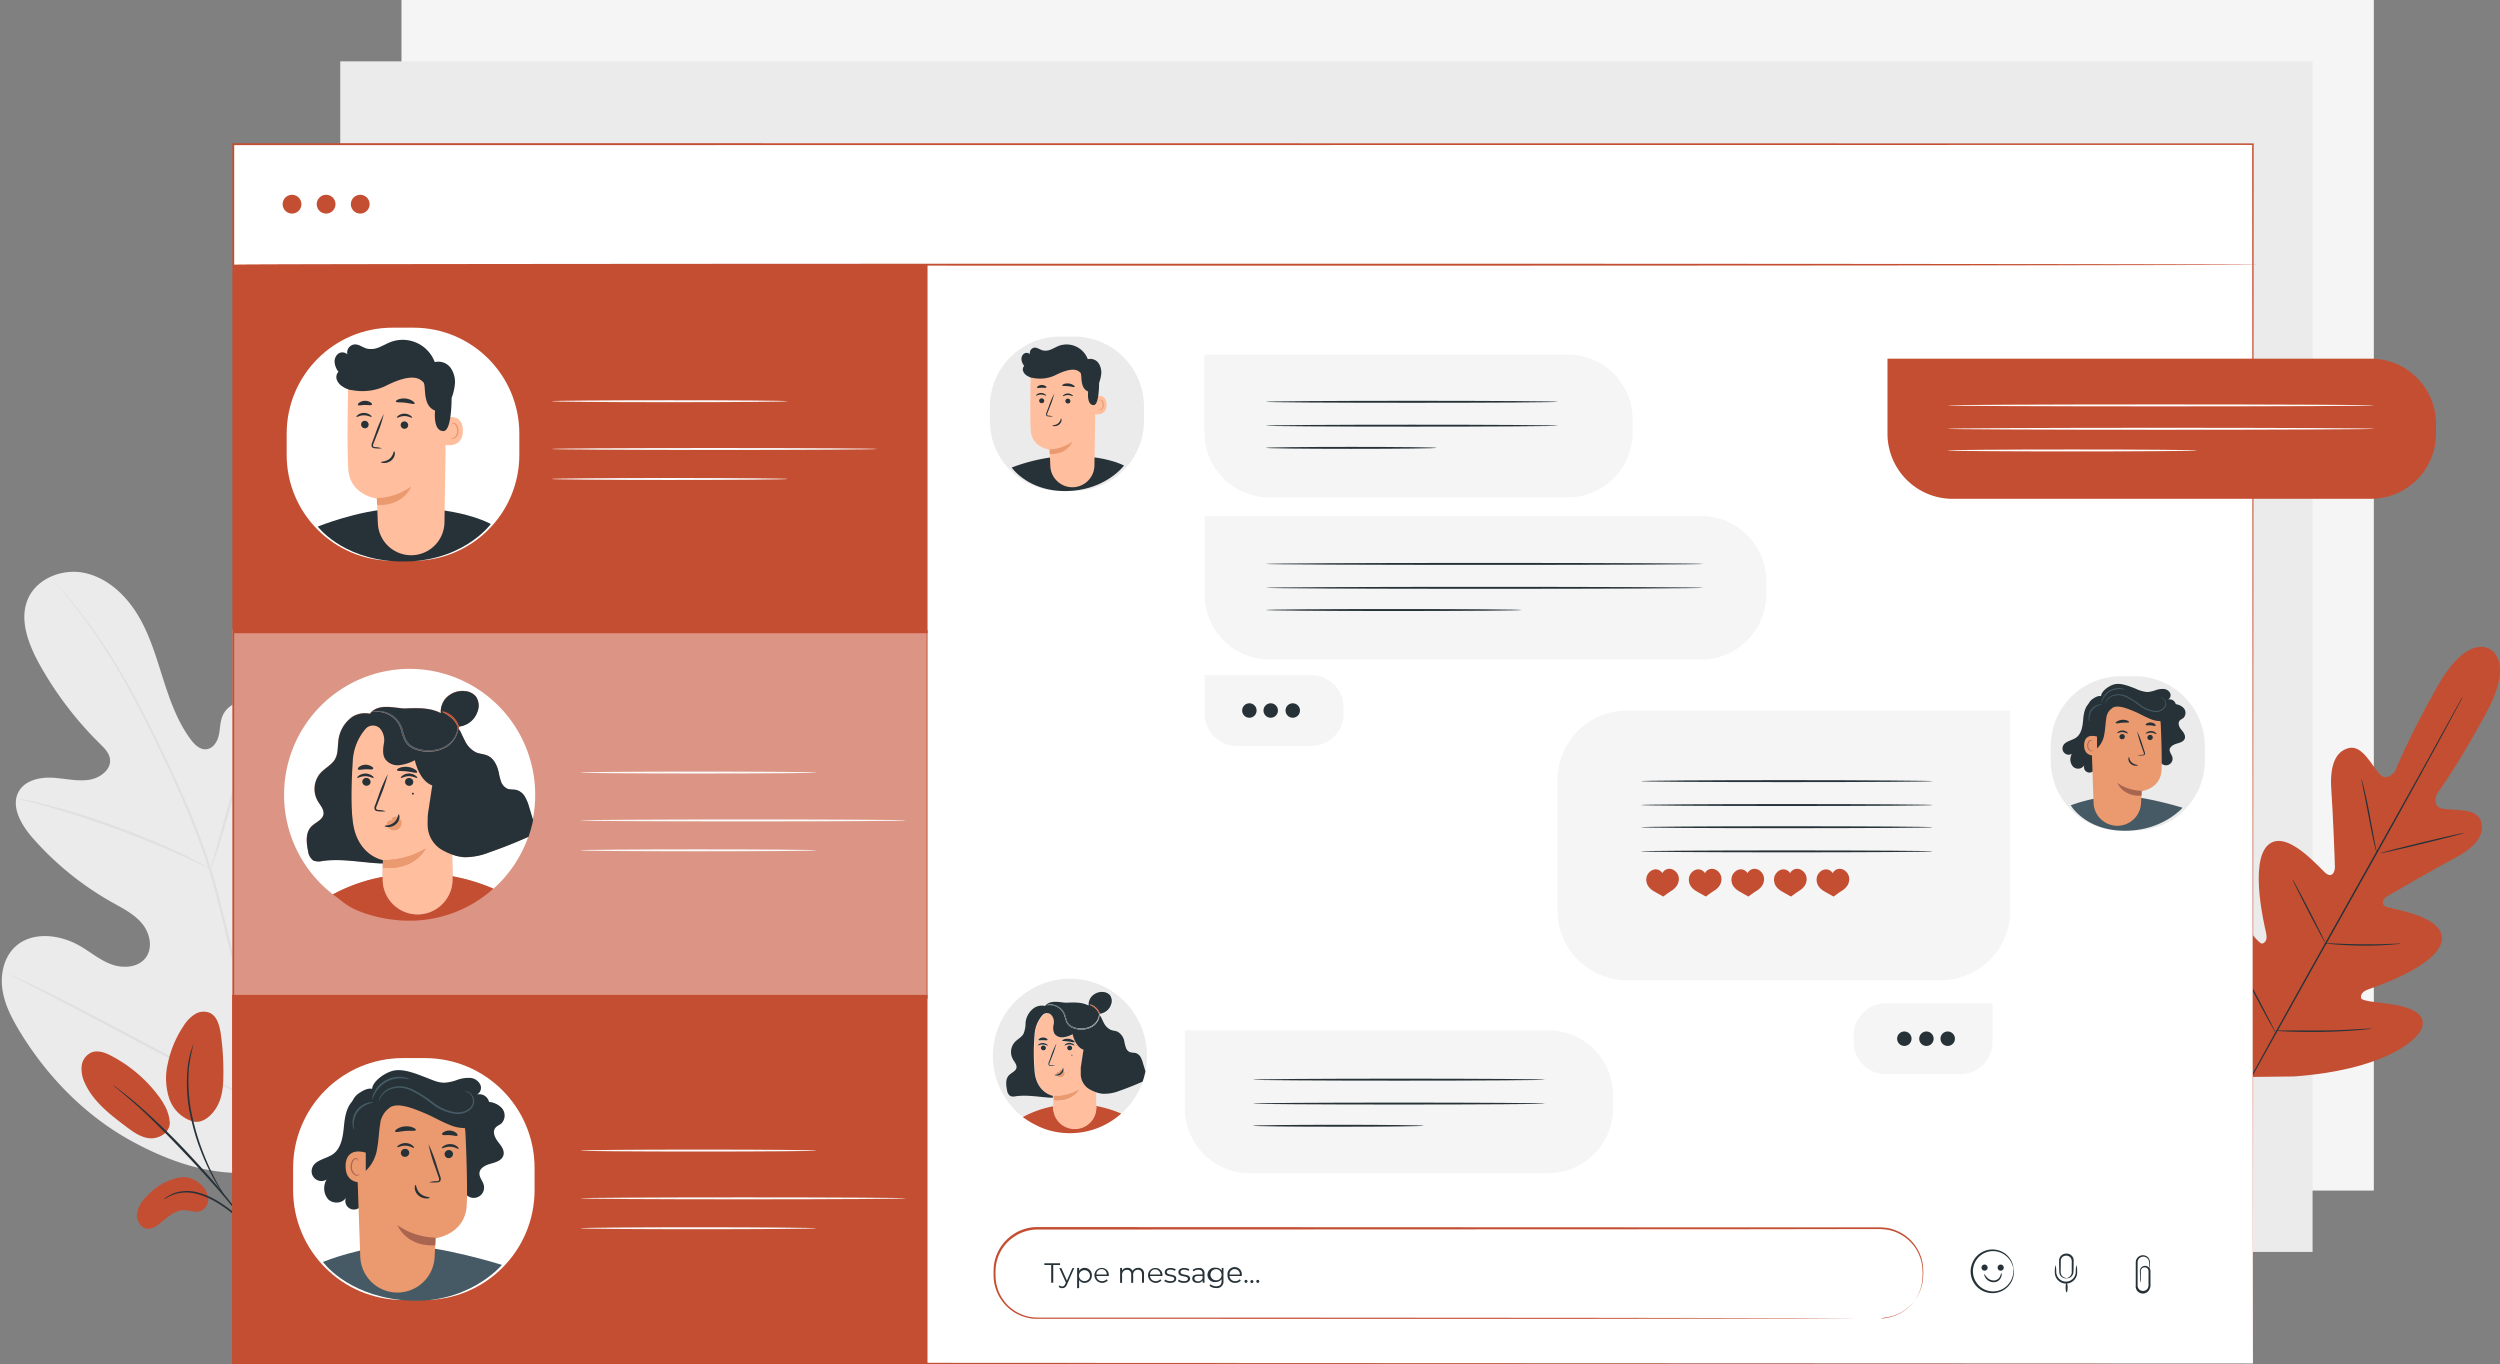 <svg width="645" height="352" fill="none" xmlns="http://www.w3.org/2000/svg"><rect width="100%" height="100%" fill="#808080" stroke="none"/><path d="M71.571 301.86c23.238-10.865 32.376-36.722 35.573-60.809.53-4.023 1.683-8.166.344-11.993-1.338-3.827-5.419-6.983-9.295-5.903-3.244.931-5.131 4.125-7.288 6.704a23.828 23.828 0 0 1-10.987 7.365c-2.788.931-6.116 1.164-8.43-.652-3.17-2.486-2.789-7.318-2.092-11.294 1.295-7.399 2.584-14.801 3.867-22.207.697-3.966 1.385-8.026.771-12.011-.613-3.985-2.788-7.951-6.45-9.655-3.663-1.704-8.747-.307-10.225 3.445-.605 1.564-.558 3.305-.93 4.935-.372 1.629-1.478 3.324-3.142 3.519-1.663.196-3.104-1.201-4.108-2.56-3.477-4.712-5.429-10.354-7.204-15.941-1.775-5.586-3.44-11.275-6.507-16.284-3.067-5.01-7.668-9.311-13.376-10.643-5.707-1.331-12.427 1.192-14.826 6.518-2.398 5.326 0 11.601 2.789 16.76a90.798 90.798 0 0 0 15.737 20.744c1.125 1.108 2.333 2.3 2.575 3.855.427 2.793-2.556 5-5.345 5.428-3.17.484-6.367-.372-9.565-.53-3.198-.159-6.823.642-8.505 3.37-2.324 3.79.4 8.622 3.309 11.983a78.24 78.24 0 0 0 20.589 16.76c2.789 1.574 5.735 3.035 7.78 5.484s2.882 6.276.976 8.827c-1.905 2.551-5.763 2.84-8.775 1.76-3.011-1.08-5.493-3.222-8.263-4.814-5.187-2.989-12.381-3.808-16.732.316C.992 247.056.062 251.339.62 255.241c.558 3.901 2.408 7.448 4.453 10.847 7.138 11.76 17.094 21.936 29.178 28.473 12.084 6.536 23.768 9.73 37.283 7.253" fill="#EBEBEB"/><path d="M67.77 285.809a358.707 358.707 0 0 0-7.883-40.745l-2.621-10.587c-.864-3.473-1.72-6.908-2.789-10.242a181.316 181.316 0 0 0-7.138-18.705c-2.566-5.848-5.206-11.304-7.725-16.388-2.519-5.083-4.954-9.767-7.371-13.966a145.488 145.488 0 0 0-12.818-18.892c-1.692-2.104-3.05-3.724-3.979-4.767-.455-.512-.818-.931-1.069-1.211a4.852 4.852 0 0 0-.38-.391s.102.149.334.438l1.023 1.248c.929 1.089 2.23 2.709 3.885 4.832A152.426 152.426 0 0 1 31.87 175.39c2.38 4.19 4.797 8.883 7.297 13.967 2.5 5.083 5.112 10.549 7.66 16.387a185.023 185.023 0 0 1 7.082 18.622c1.041 3.305 1.86 6.722 2.789 10.195l2.603 10.633a365.22 365.22 0 0 1 7.91 40.68" fill="#E0E0E0"/><path d="M54.403 224.17a9.653 9.653 0 0 0 .65-1.639c.382-1.061.93-2.625 1.506-4.562 1.218-3.864 2.733-9.255 4.378-15.214 1.646-5.959 3.254-11.313 4.555-15.14.641-1.918 1.18-3.463 1.571-4.525.239-.541.42-1.106.54-1.685a10.552 10.552 0 0 0-.754 1.592c-.465 1.043-1.069 2.57-1.766 4.469-1.404 3.808-3.077 9.162-4.731 15.13-1.655 5.969-3.16 11.248-4.248 15.252l-1.33 4.609a9.174 9.174 0 0 0-.371 1.713ZM4.208 205.948c.162.089.338.149.52.177l1.506.391c1.311.326 3.207.801 5.531 1.462 4.648 1.285 11.024 3.296 17.95 5.829 6.924 2.532 13.087 5.112 17.493 7.104 2.203.987 3.97 1.862 5.196 2.402l1.404.661c.162.093.337.159.52.196a1.853 1.853 0 0 0-.455-.298l-1.33-.764a104.658 104.658 0 0 0-5.121-2.588c-4.36-2.095-10.522-4.739-17.457-7.281a188.696 188.696 0 0 0-18.051-5.67 91.979 91.979 0 0 0-5.577-1.285l-1.534-.28a2.02 2.02 0 0 0-.595-.056ZM67.36 284.756c.17-.176.319-.369.447-.577l1.18-1.741c1.023-1.49 2.454-3.724 4.183-6.397 3.467-5.447 8.022-13.11 12.94-21.638 4.916-8.529 9.415-16.211 12.78-21.713l4.016-6.518 1.087-1.769a3.34 3.34 0 0 0 .344-.643 4.442 4.442 0 0 0-.446.568l-1.153 1.779c-1.022 1.48-2.453 3.668-4.182 6.396-3.468 5.438-8.022 13.11-12.94 21.639-4.917 8.529-9.444 16.192-12.808 21.704l-4.016 6.517-1.088 1.769a3.389 3.389 0 0 0-.343.624Z" fill="#E0E0E0"/><path d="M2.35 251.349c.198.147.414.272.64.372l1.86.987 6.971 3.575c5.884 3.017 13.943 7.291 22.876 12.039 8.932 4.749 17.029 8.958 22.968 11.881a292.055 292.055 0 0 0 7.065 3.399l1.943.884c.221.116.455.206.697.27a3.566 3.566 0 0 0-.642-.381l-1.859-.987-6.971-3.567c-5.884-3.026-13.943-7.299-22.876-12.039-8.933-4.739-17.029-8.966-22.969-11.89-2.974-1.461-5.382-2.625-7.064-3.398l-1.943-.875a3.36 3.36 0 0 0-.697-.27Z" fill="#E0E0E0"/><path d="M612.446 0H103.584v307.168h508.862V0Z" fill="#F5F5F5"/><path d="M596.644 15.829H87.782v307.167h508.862V15.829Z" fill="#EBEBEB"/><path d="M46.223 303.797a15.456 15.456 0 0 0-8.366 4.851 7.977 7.977 0 0 0-2.528 4.562c-.158 1.76 1.04 3.725 2.788 3.827a4.562 4.562 0 0 0 2.854-1.192c2.017-1.554 4.006-3.612 6.507-3.612 1.45 0 2.937.707 4.303.214a3.287 3.287 0 0 0 1.925-3.454 5.586 5.586 0 0 0-2.092-3.557 6.332 6.332 0 0 0-5.391-1.639ZM43.815 289.402c.103 3.129-3.188 4.535-5.41 4.255-2.221-.279-4.127-1.676-5.92-3.026-4.09-3.091-8.366-6.368-10.504-11.024a8.39 8.39 0 0 1-.93-4.45 4.397 4.397 0 0 1 2.491-3.604c1.683-.689 3.588 0 5.196.866a36.089 36.089 0 0 1 12.084 10.242c1.497 1.983 2.789 4.255 2.947 6.741M49.941 289.384a9.302 9.302 0 0 1-6.293-6.015 16.582 16.582 0 0 1-.362-8.939 27.318 27.318 0 0 1 4.034-9.683 9.671 9.671 0 0 1 2.844-3.007 4.26 4.26 0 0 1 3.988-.41c1.859.884 2.454 3.212 2.788 5.251.513 3.592.743 7.219.688 10.847 0 2.924-.316 5.978-1.859 8.445-1.543 2.468-3.885 4.079-6.172 3.436" fill="#C44E32"/><path d="M67.063 320.194a4.854 4.854 0 0 1-.827-.829l-2.147-2.356a44.382 44.382 0 0 0-3.365-3.286 34.786 34.786 0 0 0-4.648-3.38 20.239 20.239 0 0 0-5.215-2.291 10.372 10.372 0 0 0-4.647-.223 9.672 9.672 0 0 0-2.947 1.052c-.32.222-.662.41-1.022.559a5.49 5.49 0 0 1 .93-.727 9.133 9.133 0 0 1 2.974-1.219 10.426 10.426 0 0 1 4.768.13 19.856 19.856 0 0 1 5.364 2.309 33.598 33.598 0 0 1 4.694 3.454 41.102 41.102 0 0 1 3.318 3.399c.93 1.015 1.571 1.862 2.036 2.458.28.287.527.606.734.95Z" fill="#263238"/><path d="M65.427 318.378s-.14-.13-.353-.41l-.93-1.238c-.8-1.071-1.961-2.626-3.458-4.497-2.965-3.725-6.376-7.626-11.368-12.952-4.703-5.009-10.271-10.754-14.222-14.245-.93-.801-1.71-1.509-2.435-2.114-.725-.605-1.348-1.155-1.859-1.574l-1.19-.977c-.27-.233-.4-.354-.39-.373.16.085.313.185.455.298l1.236.931c.549.392 1.19.932 1.925 1.509a66.03 66.03 0 0 1 2.49 2.067c4.72 4.1 9.217 8.451 13.47 13.035 5 5.335 9.295 10.419 12.167 14.237a82.308 82.308 0 0 1 3.337 4.59c.353.521.632.931.855 1.294.102.132.192.272.27.419Z" fill="#263238"/><path d="M57.73 308.183a12.45 12.45 0 0 1-.929-1.304 44.943 44.943 0 0 1-2.221-3.78 59.926 59.926 0 0 1-2.687-5.941 53.764 53.764 0 0 1-2.389-7.625 40.227 40.227 0 0 1-1.06-14.423c.095-.831.244-1.655.447-2.467.084-.363.14-.699.223-1.006.084-.307.195-.568.279-.819.15-.515.336-1.02.557-1.509a50.658 50.658 0 0 0-1.17 5.848 42.303 42.303 0 0 0 1.161 14.264 59.076 59.076 0 0 0 2.343 7.57 64.177 64.177 0 0 0 4.647 9.776c.31.447.577.92.8 1.416Z" fill="#263238"/><path d="M642.358 167.476s-5.717-4.162-13.515 9.636c-7.799 13.799-10.876 21.816-10.876 21.816s-2.026 2.868-3.969.847c-1.943-2.02-4.48-7.625-7.966-6.787-3.625.865-4.973 4.804-4.555 10.707.419 5.903.93 18.864.93 20.037 0 1.173-.697 2.794-2.24 1.648-1.543-1.145-10.225-11.787-15.031-7.346-4.805 4.441-.929 20.689-.52 22.477.409 1.787 0 2.514-.837 2.914-.836.4-3.448-3.445-6.051-6.36-2.603-2.914-6.135-5.837-8.682-3.044-2.547 2.793-3.839 14.795 6.739 34.851l5.503 8.975 10.569-.121c22.578-1.638 32.059-9.106 33.072-12.746 1.014-3.641-3.327-5.093-7.176-5.754-3.848-.662-8.477-.829-8.598-1.76-.121-.931.316-1.658 2.027-2.272 1.71-.615 17.531-5.922 18.758-12.337 1.227-6.415-12.382-8.194-14.185-8.883-1.803-.689-.79-2.197.204-2.793.995-.596 12.233-7.076 17.448-9.842 5.214-2.765 7.845-6.005 6.664-9.534-1.18-3.529-7.231-2.598-9.973-3.175-2.743-.577-1.385-3.818-1.385-3.818s5.158-6.862 12.706-20.8c7.548-13.939.818-16.62.818-16.62" fill="#C44E32"/><path d="M635.359 179.822a2.785 2.785 0 0 1-.14.298c-.111.205-.26.493-.446.866l-1.757 3.305a1049.77 1049.77 0 0 1-6.572 12.104c-5.577 10.243-13.403 24.255-22.104 39.73a9229.116 9229.116 0 0 0-22.206 39.711c-2.789 5.084-5.075 9.2-6.665 12.058-.781 1.415-1.385 2.514-1.859 3.278l-.474.847c-.112.195-.177.288-.177.288.041-.102.088-.201.14-.298l.446-.865 1.757-3.315c1.534-2.868 3.774-7.011 6.572-12.104 5.577-10.242 13.403-24.209 22.104-39.739 8.7-15.531 16.555-29.507 22.197-39.684 2.789-5.083 5.075-9.199 6.665-12.104.78-1.406 1.385-2.514 1.812-3.277l.484-.848c.148-.158.223-.251.223-.251Z" fill="#263238"/><path d="M609.258 200.967c.114.229.196.474.241.726.13.466.307 1.155.511 2.011.4 1.704.93 4.069 1.404 6.686.474 2.616.93 4.916 1.246 6.722.158.792.288 1.471.39 2.03.064.247.101.5.112.754a2.84 2.84 0 0 1-.251-.726 45.607 45.607 0 0 1-.493-2.011c-.39-1.704-.855-4.078-1.357-6.704-.502-2.626-.93-4.898-1.301-6.704-.149-.791-.289-1.471-.391-2.03a3.548 3.548 0 0 1-.111-.754ZM614.119 220.129c0-.102 4.796-1.341 10.773-2.793 5.977-1.453 10.838-2.533 10.857-2.43.019.102-4.796 1.34-10.773 2.793-5.977 1.452-10.838 2.523-10.857 2.43ZM599.683 243.332c.26-.027.522-.027.781 0l2.11.102c1.776.075 4.239.177 6.953.187 2.714.009 5.178 0 6.953-.103l2.11-.065c.26-.027.521-.027.781 0a2.89 2.89 0 0 1-.772.13c-.492 0-1.217.121-2.1.177a89.857 89.857 0 0 1-6.972.214 98.946 98.946 0 0 1-6.971-.298 39.957 39.957 0 0 1-2.101-.214 2.897 2.897 0 0 1-.772-.13ZM591.485 226.935c.162.181.297.385.4.606.223.4.548.986.929 1.713a278.53 278.53 0 0 1 3.012 5.698 339.227 339.227 0 0 1 2.909 5.745c.372.745.66 1.341.855 1.76.118.21.205.436.261.67a3.16 3.16 0 0 1-.391-.605 60.317 60.317 0 0 1-.929-1.704 320.402 320.402 0 0 1-3.003-5.708c-1.143-2.234-2.184-4.264-2.918-5.745a86.315 86.315 0 0 1-.846-1.759 2.964 2.964 0 0 1-.279-.671ZM576.157 245.771a5.3 5.3 0 0 1 .493.782c.325.578.734 1.304 1.217 2.179a538.172 538.172 0 0 1 3.914 7.281 774.107 774.107 0 0 1 3.82 7.319c.446.931.827 1.648 1.115 2.244.15.267.274.547.372.838a4.34 4.34 0 0 1-.492-.773l-1.218-2.188a520.55 520.55 0 0 1-3.913-7.272 741.85 741.85 0 0 1-3.821-7.328l-1.115-2.234a4.774 4.774 0 0 1-.372-.848ZM586.967 265.855c.328-.034.658-.034.986 0h11.498c3.439 0 6.572-.214 8.83-.335l2.668-.14a6.23 6.23 0 0 1 .985 0 5.11 5.11 0 0 1-.929.149c-.623.075-1.534.158-2.668.252-2.249.186-5.373.372-8.83.437-3.458.065-6.581 0-8.84-.065a89.571 89.571 0 0 1-2.677-.14 6.42 6.42 0 0 1-1.023-.158Z" fill="#263238"/><path d="M581.26 37.197H60.138v314.57H581.26V37.197Z" fill="#fff"/><path d="M75.345 55.102a2.419 2.419 0 0 0 2.417-2.42 2.419 2.419 0 0 0-2.417-2.422 2.419 2.419 0 0 0-2.417 2.421 2.419 2.419 0 0 0 2.417 2.421ZM84.138 55.102a2.419 2.419 0 0 0 2.417-2.42 2.419 2.419 0 0 0-2.417-2.422 2.419 2.419 0 0 0-2.416 2.421 2.419 2.419 0 0 0 2.416 2.421ZM92.941 55.102a2.419 2.419 0 0 0 2.417-2.42 2.419 2.419 0 0 0-2.417-2.422 2.419 2.419 0 0 0-2.417 2.421 2.419 2.419 0 0 0 2.417 2.421ZM239.305 162.578H60.138v95.074h179.167v-95.074Z" fill="#C44E32"/><path d="M239.063 162.345H59.896v95.074h179.167v-95.074Z" fill="#fff" opacity=".4"/><path d="M582.273 68.286c0 .14-116.851.26-260.965.26-144.114 0-260.984-.11-260.984-.26 0-.149 116.823-.251 260.984-.251s260.965.12 260.965.251ZM485.082 340.166h.334c.214 0 .54 0 .93-.084a11.16 11.16 0 0 0 3.634-1.118 10.928 10.928 0 0 0 4.481-4.18 11.1 11.1 0 0 0 1.385-3.725c.227-1.485.249-2.996.065-4.487a11.357 11.357 0 0 0-1.776-4.656 11.161 11.161 0 0 0-4.117-3.613 10.705 10.705 0 0 0-2.789-.977 15.083 15.083 0 0 0-3.067-.224h-6.544l-30.916.047-179.028.074a10.813 10.813 0 0 0-6.033 1.863 10.817 10.817 0 0 0-4.74 7.895 22.732 22.732 0 0 0 0 3.175c.114 1.041.367 2.062.753 3.036.398.966.93 1.872 1.58 2.691a10.856 10.856 0 0 0 5.038 3.5c1.952.708 4.071.54 6.172.559H330.445l80.488.056 54.266.074 14.752.056h5.14-5.14l-14.752.047-54.266.084H267.274a11.195 11.195 0 0 1-4.685-1.181 11.225 11.225 0 0 1-3.755-3.046 11.187 11.187 0 0 1-2.444-5.997 23.761 23.761 0 0 1 0-3.268c.223-2.22 1.1-4.323 2.519-6.043a12.1 12.1 0 0 1 2.454-2.225 11.134 11.134 0 0 1 6.311-1.918l179.028.074h37.506a15.943 15.943 0 0 1 3.123.233c.968.218 1.905.556 2.789 1.006a11.167 11.167 0 0 1 5.977 8.473c.18 1.514.149 3.047-.093 4.553a11.178 11.178 0 0 1-5.986 7.923 10.95 10.95 0 0 1-3.719 1.08 11.44 11.44 0 0 1-1.217.243Z" fill="#C44E32"/><path d="M271.206 326.376h-1.766v-.456h4.062v.456h-1.766v4.572h-.53v-4.572ZM277.165 327.13l-1.86 4.237c-.316.735-.715.978-1.254.978a1.33 1.33 0 0 1-.93-.345l.242-.382a.926.926 0 0 0 .688.289c.334 0 .567-.158.78-.633l.168-.373-1.692-3.724h.53l1.422 3.212 1.422-3.212.484-.047ZM281.701 329.058a1.865 1.865 0 0 1-1.859 1.927 1.644 1.644 0 0 1-1.432-.745v2.104h-.511v-5.214h.52v.745a1.633 1.633 0 0 1 1.45-.773 1.865 1.865 0 0 1 1.832 1.956Zm-.502 0a1.414 1.414 0 0 0-2.43-.926 1.416 1.416 0 0 0 1.017 2.397 1.397 1.397 0 0 0 1.422-1.471h-.009ZM286.032 329.216h-3.16a1.384 1.384 0 0 0 .47.967 1.384 1.384 0 0 0 1.017.346 1.467 1.467 0 0 0 1.153-.494l.288.336a2.002 2.002 0 0 1-2.154.484 2.003 2.003 0 0 1-1.286-1.797 1.876 1.876 0 0 1 .525-1.353 1.854 1.854 0 0 1 1.335-.565 1.777 1.777 0 0 1 1.356.544 1.79 1.79 0 0 1 .503 1.374l-.047.158Zm-3.16-.382h2.677a1.34 1.34 0 1 0-2.677 0ZM295.151 328.76v2.188h-.511v-2.142c0-.801-.4-1.21-1.079-1.21a1.197 1.197 0 0 0-.921.421 1.216 1.216 0 0 0-.278.975v1.984h-.511v-2.142c0-.801-.4-1.21-1.087-1.21a1.207 1.207 0 0 0-.95.39 1.216 1.216 0 0 0-.315.978v1.984h-.511v-3.846h.493v.689a1.538 1.538 0 0 1 1.385-.717 1.36 1.36 0 0 1 1.338.801 1.638 1.638 0 0 1 1.497-.801 1.42 1.42 0 0 1 1.415 1.034c.057.203.069.416.035.624ZM299.864 329.216h-3.161a1.403 1.403 0 0 0 .944 1.242c.175.06.36.084.543.071a1.472 1.472 0 0 0 1.153-.494l.288.336a1.994 1.994 0 0 1-3.066-.22 2 2 0 0 1-.373-1.093 1.875 1.875 0 0 1 .524-1.353 1.858 1.858 0 0 1 1.335-.565 1.781 1.781 0 0 1 1.356.544 1.792 1.792 0 0 1 .503 1.374l-.046.158Zm-3.161-.382h2.677a1.337 1.337 0 1 0-2.677 0ZM300.384 330.519l.223-.4c.396.275.866.421 1.348.419.716 0 1.013-.242 1.013-.614 0-.987-2.454-.215-2.454-1.704 0-.624.539-1.08 1.497-1.08.47-.006.932.117 1.338.353l-.223.41a1.93 1.93 0 0 0-1.115-.326c-.679 0-.985.27-.985.624 0 1.024 2.444.251 2.444 1.704 0 .652-.567 1.08-1.552 1.08a2.543 2.543 0 0 1-1.534-.466ZM303.889 330.52l.232-.401c.392.276.86.423 1.339.419.715 0 1.013-.242 1.013-.614 0-.987-2.445-.215-2.445-1.704 0-.624.53-1.08 1.487-1.08.47-.007.933.115 1.339.353l-.223.41a1.94 1.94 0 0 0-1.116-.326c-.678 0-.929.27-.929.624 0 1.024 2.444.252 2.444 1.704 0 .652-.576 1.08-1.561 1.08a2.539 2.539 0 0 1-1.58-.465ZM310.767 328.601v2.347h-.483v-.587a1.426 1.426 0 0 1-1.302.624c-.855 0-1.375-.447-1.375-1.099 0-.651.371-1.07 1.45-1.07h1.199v-.233c0-.643-.363-.996-1.069-.996a1.85 1.85 0 0 0-1.255.447l-.232-.382a2.398 2.398 0 0 1 1.543-.512 1.327 1.327 0 0 1 1.118.358 1.339 1.339 0 0 1 .406 1.103Zm-.511 1.211v-.615h-1.162c-.735 0-.93.289-.93.671 0 .382.344.717.93.717a1.21 1.21 0 0 0 1.162-.773ZM315.656 327.13v3.324a1.668 1.668 0 0 1-1.111 1.786 1.68 1.68 0 0 1-.748.077 2.649 2.649 0 0 1-1.757-.587l.261-.391c.415.35.944.535 1.487.521.929 0 1.385-.437 1.385-1.368v-.484a1.689 1.689 0 0 1-1.469.735 1.846 1.846 0 0 1-1.516-.408 1.863 1.863 0 0 1 1.516-3.26 1.711 1.711 0 0 1 1.497.754v-.699h.455Zm-.492 1.797a1.431 1.431 0 0 0-.851-1.357 1.428 1.428 0 0 0-1.98 1.014 1.438 1.438 0 0 0 .599 1.486c.237.159.515.245.8.245a1.35 1.35 0 0 0 1.432-1.322v-.066ZM320.369 329.216h-3.16a1.408 1.408 0 0 0 1.487 1.313 1.442 1.442 0 0 0 1.153-.494l.288.336a1.866 1.866 0 0 1-1.45.614 1.85 1.85 0 0 1-1.418-.523 1.85 1.85 0 0 1-.562-1.404 1.855 1.855 0 0 1 .421-1.502 1.87 1.87 0 0 1 2.193-.483 1.86 1.86 0 0 1 1.057 1.985c0 .046-.009.102-.009.158Zm-3.16-.382h2.677a1.34 1.34 0 1 0-2.677 0ZM321.085 330.585a.382.382 0 0 1 .381-.382.392.392 0 0 1 .391.382.403.403 0 0 1-.391.4.385.385 0 0 1-.355-.25.368.368 0 0 1-.026-.15ZM322.6 330.585a.39.39 0 1 1 .771.12.39.39 0 0 1-.771-.12ZM324.125 330.585c0-.05.009-.1.029-.146a.373.373 0 0 1 .206-.207.384.384 0 0 1 .419.082.397.397 0 0 1 .118.271.403.403 0 0 1-.391.4.385.385 0 0 1-.355-.25.368.368 0 0 1-.026-.15ZM519.493 327.233c-.056 0-.112-.475-.456-1.248a5.371 5.371 0 0 0-2.379-2.579 5.177 5.177 0 0 0-5.437.329 5.195 5.195 0 0 0-2.145 5.015 5.191 5.191 0 0 0 6.341 4.286 5.183 5.183 0 0 0 2.468-1.39 5.416 5.416 0 0 0 1.534-3.128c.102-.838 0-1.323.074-1.323s0 .112.084.336c.042.333.042.671 0 1.005a5.383 5.383 0 0 1-1.478 3.361 5.567 5.567 0 0 1-5.113 1.63 5.577 5.577 0 0 1-4.027-3.1 5.6 5.6 0 0 1 .151-5.084 5.448 5.448 0 0 1 2.315-2.319 5.561 5.561 0 0 1 5.372.065 5.398 5.398 0 0 1 2.389 2.794c.116.3.2.612.251.931.065.316.075.419.056.419Z" fill="#263238"/><path d="M512.81 327.046a.791.791 0 1 1-1.582-.001.791.791 0 0 1 1.582.001ZM516.964 327.046a.79.79 0 1 1-1.58.002.79.79 0 0 1 1.58-.002ZM516.379 328.462c.065 0 .13.391-.074.996a2.18 2.18 0 0 1-.651.931 2.15 2.15 0 0 1-1.329.429 2.528 2.528 0 0 1-2.092-1.183c-.334-.54-.353-.931-.297-.931.056 0 .223.317.585.726a2.442 2.442 0 0 0 1.813.931 1.772 1.772 0 0 0 1.636-.977c.251-.559.316-.931.409-.922ZM533.11 329.765s.233 0 .577-.214a1.484 1.484 0 0 0 .818-1.238v-2.533a1.868 1.868 0 0 0-.288-1.285 1.382 1.382 0 0 0-1.209-.53 1.348 1.348 0 0 0-1.134.633 1.41 1.41 0 0 0-.195.605v.726c0 .931-.056 1.862 0 2.505a1.5 1.5 0 0 0 .93 1.164c.353.139.594.121.594.167 0 .047-.223.112-.65 0a1.688 1.688 0 0 1-1.227-1.294c-.084-.782-.056-1.601-.084-2.57v-.754c.012-.297.102-.586.26-.838a1.862 1.862 0 0 1 1.553-.884 1.854 1.854 0 0 1 1.608.745c.181.235.297.515.334.81.018.257.018.515 0 .772 0 .931 0 1.807-.065 2.561a1.672 1.672 0 0 1-1.097 1.397c-.501.158-.725.083-.725.055Z" fill="#263238"/><path d="M535.722 326.376c.151.58.214 1.18.186 1.779a2.883 2.883 0 0 1-.632 1.936 2.896 2.896 0 0 1-4.499 0 2.893 2.893 0 0 1-.632-1.936 5.991 5.991 0 0 1 .186-1.779c.139.582.198 1.181.177 1.779.015.6.238 1.176.632 1.629a2.48 2.48 0 0 0 1.887.866 2.482 2.482 0 0 0 1.887-.866 2.585 2.585 0 0 0 .632-1.629 6.696 6.696 0 0 1 .176-1.779Z" fill="#263238"/><path d="M533.185 333.425c-.139 0-.251-.559-.251-1.239 0-.679.112-1.238.251-1.238.14 0 .261.549.261 1.238s-.121 1.239-.261 1.239ZM554.62 327.279a4.274 4.274 0 0 1-.13-1.08 2.527 2.527 0 0 0-.214-1.21 1.507 1.507 0 0 0-1.274-.773 1.475 1.475 0 0 0-1.422.996 1.69 1.69 0 0 0-.074.494v5.912a1.375 1.375 0 0 0 .474 1.099 1.407 1.407 0 0 0 2.11-.298c.197-.357.275-.768.223-1.173v-2.551a3.946 3.946 0 0 0-.056-1.09.994.994 0 0 0-1.049-.627 1.006 1.006 0 0 0-.856.758c-.024.26-.024.522 0 .782v1.313c.014.375-.021.75-.103 1.117a5.436 5.436 0 0 1-.092-1.117c0-.401 0-.829-.047-1.313a5.572 5.572 0 0 1 0-.857 1.37 1.37 0 0 1 .567-.847 1.373 1.373 0 0 1 1.174-.164 1.378 1.378 0 0 1 .871.806c.078.205.113.424.102.643V331.246a2.379 2.379 0 0 1-.288 1.443 1.855 1.855 0 0 1-2.213.968 1.856 1.856 0 0 1-1.3-2.039V325.706c.003-.219.041-.435.111-.643a1.86 1.86 0 0 1 1.859-1.21c.319.018.627.121.893.298.267.176.481.421.622.708.174.424.232.886.168 1.34a4.94 4.94 0 0 1-.056 1.08Z" fill="#263238"/><path d="M277.072 86.824h-3.607c-9.985 0-18.079 8.108-18.079 18.11v3.613c0 10.001 8.094 18.11 18.079 18.11h3.607c9.984 0 18.079-8.109 18.079-18.11v-3.613c0-10.002-8.095-18.11-18.079-18.11Z" fill="#EBEBEB"/><path d="M261.019 120.623a46.951 46.951 0 0 1 12.836-2.923c10.857-.559 16.137 2.42 16.137 2.42s-5.066 6.825-15.848 6.565c-9.138-.261-13.125-6.062-13.125-6.062Z" fill="#263238"/><path d="M276.56 125.707a5.694 5.694 0 0 1-3.869-1.627 5.71 5.71 0 0 1-1.708-3.839c-.093-2.207-.167-4.227-.167-4.227s-4.648-.493-4.89-5.074c-.241-4.581 0-15.13 0-15.13a15.893 15.893 0 0 1 16.072 1.228l.697.494-.335 22.56a5.684 5.684 0 0 1-1.735 4.015 5.682 5.682 0 0 1-4.065 1.6Z" fill="#FFBE9D"/><path d="M270.788 115.949a10.66 10.66 0 0 0 5.884-1.993s-1.255 3.371-5.838 3.175l-.046-1.182Z" fill="#EB996E"/><path d="M282.351 102.309c.084 0 3.096-1.09 3.151 2.048.056 3.138-3.104 2.542-3.104 2.449l-.047-4.497Z" fill="#FFBE9D"/><path d="M283.327 105.604s.056 0 .149.075a.546.546 0 0 0 .409 0 1.36 1.36 0 0 0 .604-1.229 1.663 1.663 0 0 0-.167-.782.617.617 0 0 0-.418-.41.272.272 0 0 0-.188.02.265.265 0 0 0-.128.138v.159c0 .009-.065-.056 0-.187a.34.34 0 0 1 .12-.195.424.424 0 0 1 .307-.084.785.785 0 0 1 .577.475c.137.268.207.565.204.866a1.416 1.416 0 0 1-.781 1.369.55.55 0 0 1-.492-.075c-.186-.065-.205-.13-.196-.14Z" fill="#EB996E"/><path d="M268.102 103.361a.66.66 0 0 0 .632.661.636.636 0 0 0 .613-.348.64.64 0 0 0 .065-.239.66.66 0 0 0-.632-.661.627.627 0 0 0-.464.149.618.618 0 0 0-.214.438ZM267.311 102.076c.075.084.577-.28 1.274-.28.697 0 1.218.354 1.301.27.084-.083-.046-.195-.269-.353a1.772 1.772 0 0 0-2.064.009c-.214.168-.288.317-.242.354ZM274.859 103.444a.665.665 0 0 0 1.093.506.634.634 0 0 0 .208-.44.65.65 0 0 0-.622-.661.632.632 0 0 0-.679.595ZM274.227 102.206c.075.093.577-.279 1.274-.279.697 0 1.227.353 1.301.27.075-.084-.046-.196-.269-.354a1.797 1.797 0 0 0-1.042-.326 1.72 1.72 0 0 0-1.013.335c-.223.168-.297.317-.251.354ZM271.671 107.439a4.113 4.113 0 0 0-1.143-.205c-.177 0-.353-.056-.381-.177-.01-.188.032-.374.121-.54l.529-1.369a23.562 23.562 0 0 0 1.199-3.584 22.54 22.54 0 0 0-1.477 3.482c-.186.484-.354.931-.512 1.378a1.011 1.011 0 0 0-.093.708.439.439 0 0 0 .298.26c.097.027.197.043.297.047.386.047.776.047 1.162 0ZM273.772 107.923c-.121 0-.121.763-.772 1.303-.65.541-1.468.457-1.468.568 0 .112.176.149.52.159.446.002.879-.15 1.227-.429.336-.273.549-.668.595-1.098.009-.317-.102-.503-.102-.503ZM274.041 99.45c.075.186.772.102 1.599.195.827.094 1.497.326 1.599.159.102-.168-.065-.26-.335-.447a2.617 2.617 0 0 0-1.189-.42c-.422-.05-.849.001-1.246.15-.307.12-.455.27-.428.363ZM267.562 100.037c.131.158.614 0 1.2 0 .585 0 1.069.102 1.189-.066.121-.167 0-.242-.251-.39a1.733 1.733 0 0 0-1.914.055c-.205.159-.27.308-.224.401Z" fill="#263238"/><path d="M263.547 92.783a1.677 1.677 0 0 1 .623-1.517 1.196 1.196 0 0 1 1.552.12 1.413 1.413 0 0 1 .222-1.118 1.398 1.398 0 0 1 .977-.585c.753 0 1.385.521 2.11.717.72.153 1.47.068 2.138-.242.679-.28 1.311-.652 1.999-.931a5.836 5.836 0 0 1 4.449.179 5.85 5.85 0 0 1 3.033 3.266 2.6 2.6 0 0 1 2.789 1.043c.58.887.812 1.958.65 3.007a9.8 9.8 0 0 1-.52 2.058v.232c-.047 2.524-.335 5.485-1.404 5.503-1.859 0-1.422-3.51-1.422-3.51-2.305-.931-1.45-4.339-2.017-4.86-.567-.522-1.775-1.732-6.59.726a9.218 9.218 0 0 1-5.708.615h-.185a4.643 4.643 0 0 1-1.237-.531 2.428 2.428 0 0 1-1.013-1.127 1.347 1.347 0 0 1 .26-1.443 2.88 2.88 0 0 1-.706-1.602Z" fill="#263238"/><path d="M338.337 192.448h-19.269a8.287 8.287 0 0 1-5.863-2.433 8.313 8.313 0 0 1-2.429-5.873v-9.963h27.561c2.199 0 4.308.875 5.863 2.433a8.313 8.313 0 0 1 2.428 5.873v1.657a8.313 8.313 0 0 1-2.428 5.873 8.287 8.287 0 0 1-5.863 2.433Z" fill="#F5F5F5"/><path d="M333.531 185.176a1.86 1.86 0 0 0 1.859-1.863 1.86 1.86 0 0 0-1.859-1.862 1.861 1.861 0 0 0-1.859 1.862c0 1.029.833 1.863 1.859 1.863ZM327.843 185.176a1.861 1.861 0 0 0 1.859-1.863 1.861 1.861 0 0 0-1.859-1.862 1.86 1.86 0 0 0-1.859 1.862 1.86 1.86 0 0 0 1.859 1.863ZM322.34 185.176a1.861 1.861 0 0 0 1.859-1.863 1.861 1.861 0 0 0-1.859-1.862 1.86 1.86 0 0 0-1.859 1.862 1.86 1.86 0 0 0 1.859 1.863Z" fill="#263238"/><path d="M310.767 91.461h93.715c4.438 0 8.693 1.766 11.831 4.91a16.773 16.773 0 0 1 4.901 11.85v3.343c0 4.445-1.763 8.707-4.901 11.85a16.713 16.713 0 0 1-11.831 4.909h-77.011a16.711 16.711 0 0 1-11.831-4.909 16.771 16.771 0 0 1-4.901-11.85V91.461h.028Z" fill="#F5F5F5"/><path d="M401.963 103.668c0 .14-16.88.251-37.702.251-20.821 0-37.711-.111-37.711-.251s16.881-.261 37.711-.261c20.831 0 37.702.112 37.702.261ZM401.963 109.822c0 .14-16.88.252-37.702.252-20.821 0-37.711-.112-37.711-.252 0-.139 16.881-.251 37.711-.251 20.831 0 37.702.112 37.702.251ZM370.666 115.549c0 .139-9.872.251-22.058.251s-22.058-.112-22.058-.251c0-.14 9.872-.252 22.058-.252s22.058.112 22.058.252Z" fill="#263238"/><path d="M310.767 133.137h128.126c4.458 0 8.732 1.774 11.884 4.931a16.845 16.845 0 0 1 4.922 11.903v3.361c0 4.465-1.77 8.747-4.922 11.904a16.792 16.792 0 0 1-11.884 4.931h-111.32a16.794 16.794 0 0 1-11.884-4.931 16.852 16.852 0 0 1-4.922-11.904v-20.195Z" fill="#F5F5F5"/><path d="M439.479 145.493c0 .139-25.283.251-56.46.251-31.176 0-56.469-.112-56.469-.251 0-.14 25.274-.261 56.469-.261s56.46.121 56.46.261ZM439.479 151.657c0 .139-25.283.26-56.46.26-31.176 0-56.469-.121-56.469-.26 0-.14 25.274-.252 56.469-.252s56.46.112 56.46.252ZM392.621 157.383c0 .139-14.798.26-33.035.26-18.238 0-33.036-.121-33.036-.26 0-.14 14.789-.252 33.036-.252 18.246 0 33.035.112 33.035.252Z" fill="#263238"/><path d="M486.522 258.853h27.561v9.963a8.317 8.317 0 0 1-2.428 5.873 8.286 8.286 0 0 1-5.863 2.432h-19.27a8.284 8.284 0 0 1-5.862-2.432 8.313 8.313 0 0 1-2.429-5.873v-1.657c0-2.203.874-4.316 2.429-5.873a8.28 8.28 0 0 1 5.862-2.433Z" fill="#F5F5F5"/><path d="M491.319 269.849a1.86 1.86 0 0 0 1.859-1.862 1.86 1.86 0 0 0-1.859-1.862 1.86 1.86 0 0 0-1.859 1.862 1.86 1.86 0 0 0 1.859 1.862ZM497.017 269.849a1.86 1.86 0 0 0 1.859-1.862 1.86 1.86 0 0 0-1.859-1.862 1.86 1.86 0 0 0-1.859 1.862 1.86 1.86 0 0 0 1.859 1.862ZM502.51 269.849a1.86 1.86 0 0 0 1.859-1.862 1.86 1.86 0 0 0-1.859-1.862 1.861 1.861 0 0 0 0 3.724Z" fill="#263238"/><path d="M550.772 174.468h-3.607c-9.985 0-18.079 8.108-18.079 18.11v3.613c0 10.001 8.094 18.109 18.079 18.109h3.607c9.985 0 18.079-8.108 18.079-18.109v-3.613c0-10.002-8.094-18.11-18.079-18.11Z" fill="#EBEBEB"/><path d="M534.254 207.773a40.597 40.597 0 0 1 12.567-2.467c6.312 0 16.276 3.091 16.276 3.091s-5.577 6.518-16.276 5.894c-9.119-.549-12.567-6.518-12.567-6.518Z" fill="#455A64"/><path d="M539.469 181.107c-1.478.866-1.86 2.793-2.008 4.525-.149 1.732-.409 3.65-1.804 4.656-1.143.828-2.965.931-3.439 2.271a1.615 1.615 0 0 0 .492 1.793 1.604 1.604 0 0 0 1.851.135 2.793 2.793 0 0 0 .241 3.249 1.85 1.85 0 0 0 1.562.573 1.87 1.87 0 0 0 1.394-.908 1.429 1.429 0 0 0 .029 1.084 1.41 1.41 0 0 0 2.317.398 1.4 1.4 0 0 0 .294-.467M557.157 196.079a1.718 1.718 0 0 0 .733 1.088 1.704 1.704 0 0 0 1.288.243 1.706 1.706 0 0 0 1.307-2.039c-.177-.698-.781-1.285-.716-2.002.065-.717 1.051-1.303 1.859-1.527.809-.223 1.859-.54 2.064-1.368.204-.829-.381-1.574-.93-2.235-.548-.661-.929-1.62-.436-2.281.26-.335.706-.475 1.022-.754a1.864 1.864 0 0 0 0-2.561 3.455 3.455 0 0 0-2.575-.987c-.934.056-1.865.161-2.788.317a11.317 11.317 0 0 1-8.636-2.793" fill="#263238"/><path d="m539.478 187.773.66 19.349a6.14 6.14 0 0 0 6.376 5.931 6.132 6.132 0 0 0 4.071-1.781 6.152 6.152 0 0 0 1.804-4.067c.083-1.694.149-3.1.149-3.1s4.889-.568 5.14-5.438c.121-2.355 0-7.216-.195-11.62a9.1 9.1 0 0 0-2.66-6.052 9.064 9.064 0 0 0-6.05-2.644h-.465a9 9 0 0 0-8.279 5.888 9.033 9.033 0 0 0-.551 3.534Z" fill="#EB996E"/><path d="M552.547 204.03a11.333 11.333 0 0 1-6.274-2.048s1.366 3.557 6.237 3.315l.037-1.267Z" fill="#AA6550"/><path d="M555.419 190.259a.692.692 0 0 1-.697.671.65.65 0 0 1-.487-.177.647.647 0 0 1-.21-.475.718.718 0 0 1 .96-.638.678.678 0 0 1 .434.619ZM556.349 189.394c-.093.093-.595-.326-1.348-.354-.753-.028-1.311.326-1.385.233-.075-.094.056-.205.297-.364a1.867 1.867 0 0 1 1.116-.298c.389.011.764.148 1.069.392.251.186.251.325.251.391ZM548.215 190.055a.686.686 0 0 1-.697.67.667.667 0 0 1-.262-.038.673.673 0 0 1-.379-.355.659.659 0 0 1-.056-.259.717.717 0 0 1 .96-.638.678.678 0 0 1 .434.62ZM548.987 189.245c-.093.083-.604-.326-1.348-.354-.744-.028-1.311.326-1.385.233-.074-.093.056-.205.297-.363.331-.216.722-.32 1.116-.298.389.01.764.147 1.069.391.223.186.297.353.251.391ZM551.478 194.915c.4-.108.812-.168 1.227-.177.195 0 .372 0 .409-.167a.932.932 0 0 0-.102-.568c-.168-.475-.335-.932-.511-1.481a25.58 25.58 0 0 1-1.116-3.864 24.797 24.797 0 0 1 1.422 3.724c.168.522.335 1.015.484 1.49.111.235.137.502.074.754a.464.464 0 0 1-.133.168.465.465 0 0 1-.192.093 1.113 1.113 0 0 1-.326 0 5.435 5.435 0 0 1-1.236.028ZM549.266 195.334c.121 0 .083.81.762 1.415.679.606 1.534.55 1.534.661 0 .112-.195.149-.558.149a1.995 1.995 0 0 1-1.292-.512 1.717 1.717 0 0 1-.586-1.182c-.018-.335.084-.54.14-.531ZM549.294 186.321c-.075.196-.818.075-1.701.14-.884.065-1.599.288-1.711.102-.111-.186.084-.279.372-.465a2.998 2.998 0 0 1 2.603-.187c.316.149.474.308.437.41ZM556.154 187.215c-.14.167-.651 0-1.265-.065-.613-.065-1.152.074-1.264-.112-.111-.186 0-.251.279-.41a1.858 1.858 0 0 1 2.036.149c.204.186.269.363.214.438ZM544.971 182.634a3.828 3.828 0 0 0-1.524 2.421v.093c-.242 1.387-.26 2.793-.521 4.18a6.325 6.325 0 0 1-1.859 3.725c-.437.372-1.189.614-1.515.139a1.152 1.152 0 0 1-.148-.642c-.131-3.361-.93-6.378-.781-9.888a2.94 2.94 0 0 1 1.32-2.356c.753-.503 1.673-1.005 2.472-.586.8.419 1.794 1.983 2.398 2.653" fill="#263238"/><path d="M541.03 190.036c-.084 0-3.3-1.117-3.328 2.216-.028 3.333 3.319 2.672 3.328 2.579.009-.093 0-4.795 0-4.795Z" fill="#EB996E"/><path d="M540.026 193.556s-.065 0-.158.084a.58.58 0 0 1-.437 0 1.417 1.417 0 0 1-.65-1.295 1.793 1.793 0 0 1 .167-.828.67.67 0 0 1 .437-.447.297.297 0 0 1 .344.167v.159s.074-.056.046-.187a.338.338 0 0 0-.13-.214.41.41 0 0 0-.316-.084.813.813 0 0 0-.614.512 1.977 1.977 0 0 0-.204.932 1.52 1.52 0 0 0 .837 1.452.605.605 0 0 0 .274.018.604.604 0 0 0 .255-.102c.14-.083.158-.158.149-.167Z" fill="#AA6550"/><path d="M542.229 180.213c-.762-1.359 1.553-3.184 3.216-3.641 1.664-.456 3.793.438 5.401 1.043a9.166 9.166 0 0 0 3.114.931 7.612 7.612 0 0 0 2.128-.456 5.335 5.335 0 0 1 2.148-.335 1.988 1.988 0 0 1 1.701 1.173 1.28 1.28 0 0 1-.082 1.051 1.27 1.27 0 0 1-.848.625 1.637 1.637 0 0 1 1.801 2.709 1.626 1.626 0 0 1-.701.351 1.625 1.625 0 0 1-.784-.015c.484-.345 1.19.279 1.106.866a1.714 1.714 0 0 1-1.189 1.219 6.194 6.194 0 0 1-4.434-.242c-1.413-.54-2.715-1.35-4.118-1.927-1.404-.577-3.718-1.601-5.196-1.155-1.069.336-1.859 1.574-2.436 1.267a2.032 2.032 0 0 1-.994-1.537c-.047-.624 0-1.252.139-1.862" fill="#263238"/><path d="M557.278 180.017a.938.938 0 0 1 .828.14c.283.194.5.47.622.792a1.653 1.653 0 0 1 0 1.331 2.945 2.945 0 0 1-3.011 1.387 8.138 8.138 0 0 1-3.811-1.657 19.83 19.83 0 0 0-3.449-2.197 5.072 5.072 0 0 0-1.692-.447 4.056 4.056 0 0 0-1.496.186 3.102 3.102 0 0 0-1.738 1.294 6.81 6.81 0 0 0-.335.745.767.767 0 0 1 0-.214c.042-.208.114-.409.214-.596a3.114 3.114 0 0 1 1.766-1.434 4.115 4.115 0 0 1 1.589-.242 5.507 5.507 0 0 1 1.785.438 19.92 19.92 0 0 1 3.514 2.206 8.008 8.008 0 0 0 3.662 1.63 2.72 2.72 0 0 0 2.789-1.192 1.455 1.455 0 0 0 .055-1.183 1.507 1.507 0 0 0-.539-.744 1.344 1.344 0 0 0-.753-.243Z" fill="#455A64"/><path d="M548.299 177.96c0 .056-.446-.103-1.143-.158a5.019 5.019 0 0 0-2.64.558 4.91 4.91 0 0 0-1.859 1.918c-.344.615-.437 1.052-.493 1.043.003-.4.105-.794.298-1.145a4.526 4.526 0 0 1 4.759-2.589c.384.037.753.165 1.078.373ZM539.115 186.237a1.586 1.586 0 0 1-.251-.931 3.41 3.41 0 0 1 2.51-3.501 1.58 1.58 0 0 1 .93-.056c0 .047-.354.066-.874.261a3.721 3.721 0 0 0-1.692 1.276 3.736 3.736 0 0 0-.66 2.02c-.009.568.084.922.037.931Z" fill="#455A64"/><path d="M419.708 183.314h98.93v51.638c0 4.761-1.888 9.327-5.249 12.694a17.908 17.908 0 0 1-12.672 5.258h-81.009a17.91 17.91 0 0 1-12.642-5.275 17.966 17.966 0 0 1-5.233-12.677v-33.687c0-4.753 1.882-9.312 5.233-12.677a17.905 17.905 0 0 1 12.642-5.274Z" fill="#F5F5F5"/><path d="M498.718 201.535c0 .14-16.88.252-37.711.252s-37.711-.112-37.711-.252 16.88-.261 37.711-.261 37.711.159 37.711.261ZM498.718 207.699c0 .14-16.88.251-37.711.251s-37.711-.111-37.711-.251 16.88-.251 37.711-.251 37.711.111 37.711.251ZM498.718 213.425c0 .14-16.88.251-37.711.251s-37.711-.111-37.711-.251 16.88-.251 37.711-.251 37.711.111 37.711.251ZM498.718 219.654c0 .14-16.88.252-37.711.252s-37.711-.112-37.711-.252 16.88-.251 37.711-.251 37.711.111 37.711.251Z" fill="#263238"/><path d="M433.121 226.377a2.627 2.627 0 0 0-.697-1.406 2.535 2.535 0 0 0-1.32-.782 2.065 2.065 0 0 0-1.58.344c-.27.191-.488.447-.632.745a2.02 2.02 0 0 0-2.203-.931 2.716 2.716 0 0 0-1.934 2.262 3.16 3.16 0 0 0 .437 1.946 4.531 4.531 0 0 0 1.571 1.425 200.43 200.43 0 0 0 2.37 1.332s1.106-.866 2.11-1.5a4.424 4.424 0 0 0 1.478-1.471c.34-.595.481-1.283.4-1.964ZM444.108 226.377a2.627 2.627 0 0 0-.697-1.406 2.523 2.523 0 0 0-1.33-.782 2.04 2.04 0 0 0-1.57.344c-.27.191-.488.447-.633.745a2.016 2.016 0 0 0-2.203-.931 2.71 2.71 0 0 0-1.933 2.262 3.143 3.143 0 0 0 .428 1.946c.409.591.95 1.079 1.58 1.425a193.69 193.69 0 0 0 2.37 1.331s1.106-.865 2.11-1.499a4.424 4.424 0 0 0 1.515-1.48 3.196 3.196 0 0 0 .363-1.955ZM455.095 226.377a2.627 2.627 0 0 0-.697-1.406 2.524 2.524 0 0 0-1.329-.782 2.045 2.045 0 0 0-1.571.344c-.27.191-.488.447-.632.745a2.013 2.013 0 0 0-2.203-.931 2.52 2.52 0 0 0-1.292.829 2.59 2.59 0 0 0-.642 1.433 3.157 3.157 0 0 0 .428 1.946c.41.591.951 1.079 1.58 1.425a202.37 202.37 0 0 0 2.37 1.331s1.106-.865 2.11-1.499a4.424 4.424 0 0 0 1.515-1.48 3.196 3.196 0 0 0 .363-1.955ZM466.082 226.377a2.692 2.692 0 0 0-.697-1.406 2.524 2.524 0 0 0-1.329-.782 2.045 2.045 0 0 0-1.571.344c-.27.191-.487.447-.632.745a2.128 2.128 0 0 0-.614-.643 2.038 2.038 0 0 0-1.589-.279 2.487 2.487 0 0 0-1.292.829c-.357.4-.581.901-.642 1.434a3.157 3.157 0 0 0 .428 1.946 4.556 4.556 0 0 0 1.58 1.424c1.023.587 2.37 1.332 2.37 1.332s1.107-.866 2.111-1.499a4.536 4.536 0 0 0 1.515-1.481 3.2 3.2 0 0 0 .362-1.964ZM477.069 226.377a2.692 2.692 0 0 0-.697-1.406 2.564 2.564 0 0 0-1.329-.782 2.045 2.045 0 0 0-1.571.344c-.27.191-.488.447-.632.745a2.128 2.128 0 0 0-.614-.643 2.038 2.038 0 0 0-1.589-.279 2.487 2.487 0 0 0-1.292.829c-.357.4-.581.901-.642 1.434a3.157 3.157 0 0 0 .428 1.946 4.482 4.482 0 0 0 1.58 1.424c1.023.587 2.37 1.332 2.37 1.332s1.107-.866 2.111-1.499a4.536 4.536 0 0 0 1.515-1.481 3.2 3.2 0 0 0 .362-1.964Z" fill="#C44E32"/><path d="M284.721 282.27a6.495 6.495 0 0 1-1.97-.419l.056 3.464c2.237.401 4.42 1.06 6.506 1.964a19.992 19.992 0 0 0 5.512-8.24 87.124 87.124 0 0 1-6.181 2.468c-1.248.5-2.579.759-3.923.763ZM276.049 252.512a19.867 19.867 0 0 0-14.059 5.834 19.93 19.93 0 0 0-5.823 14.083 19.905 19.905 0 0 0 7.715 15.744 26.866 26.866 0 0 1 7.882-2.793v-2.16h-.483c-3.031-.168-6.07-.801-9.073-.382a2.306 2.306 0 0 1-1.422-.065 2.17 2.17 0 0 1-.846-1.536c-.269-1.313-.418-2.868.512-3.827.632-.652 1.701-.931 1.914-1.862.214-.931-.511-1.555-.929-2.3a3.846 3.846 0 0 1 .493-4.367c.715-.782 1.747-1.257 2.268-2.169a7.451 7.451 0 0 0 .529-2.85 5.262 5.262 0 0 1 2.306-3.882 3.712 3.712 0 0 1 2.733-.447c1.347-1.816 4.21-.782 5.651-.847 1.859-.084 3.876-.14 5.577.744a3.295 3.295 0 0 1 .669-2.206 3.598 3.598 0 0 1 3.189-1.285c.66.056 1.271.371 1.701.875.227.35.366.749.407 1.163.04.415-.02.834-.175 1.221a3.501 3.501 0 0 1-2.909 2.355v.066c.04.142.062.289.065.437.316.577.567 1.201.874 1.779a3.898 3.898 0 0 0 1.803 1.862c.576.233 1.236.242 1.803.503a3.632 3.632 0 0 1 1.748 2.662c.073.499.184.991.334 1.472a1.867 1.867 0 0 0 1.014 1.089c.463.093.932.158 1.403.196.564.161 1.042.54 1.329 1.052a6.67 6.67 0 0 1 .642 1.61c.214.689.418 1.378.632 2.058.258-1.3.388-2.622.39-3.948a19.933 19.933 0 0 0-5.83-14.052 19.866 19.866 0 0 0-14.034-5.827ZM269.477 291.218a23.263 23.263 0 0 1-5.577-3.035 19.517 19.517 0 0 0 5.577 3.035Z" fill="#EBEBEB"/><path d="M282.816 285.883a5.544 5.544 0 0 1-1.732 3.757 5.529 5.529 0 0 1-3.848 1.507 5.53 5.53 0 0 1-3.816-1.585 5.542 5.542 0 0 1-1.656-3.791v-.363a26.872 26.872 0 0 0-7.883 2.793 23.238 23.238 0 0 0 5.578 3.036 19.69 19.69 0 0 0 6.571 1.126 19.795 19.795 0 0 0 13.246-5.065 29.469 29.469 0 0 0-6.506-1.965l.046.55Z" fill="#C44E32"/><path d="M277.285 291.302a5.519 5.519 0 0 0 3.902-1.561 5.537 5.537 0 0 0 1.676-3.858v-.568l-.056-3.464a11.16 11.16 0 0 1-1.534-.689 4.578 4.578 0 0 1-2.352-3.892v-1.769l.698-4.59c-2.138-.782-2.789-4.004-2.789-4.004a6.99 6.99 0 0 1-2.435.792 2.427 2.427 0 0 1-2.259-.931 3.475 3.475 0 0 1-.195-2.458 2.804 2.804 0 0 0-.419-2.114 1.55 1.55 0 0 0-2.472-.224 8.386 8.386 0 0 0-2.036 5.019 54.397 54.397 0 0 0 .056 10.056c.809 5.084 4.648 5.735 4.648 5.735 2.389.039 4.742-.59 6.794-1.815 0 0-1.645 3.491-6.72 3.017l-.074-1.202v3.026a5.532 5.532 0 0 0 3.449 5.09c.673.273 1.393.41 2.118.404Zm-2.388-21.899a1.705 1.705 0 0 1 1.013-.326c.367.001.726.111 1.031.316.224.168.307.317.27.363-.037.047-.595-.279-1.292-.27-.697.01-1.19.364-1.273.28-.084-.084.055-.214.251-.363Zm1.794 2.905a.162.162 0 0 1-.082.079.155.155 0 0 1-.114.004.157.157 0 0 1-.049-.031.166.166 0 0 1-.034-.049.143.143 0 0 1 0-.115.143.143 0 0 1 .08-.082.148.148 0 0 1 .197.079.153.153 0 0 1 .002.115Zm-2.231-4.134a2.774 2.774 0 0 1 1.245-.149c.421.043.826.187 1.181.419.269.186.381.363.334.447-.046.083-.771-.075-1.598-.159-.828-.084-1.516 0-1.59-.195-.074-.196.121-.261.428-.382v.019Zm-6.386-.168c.27-.2.594-.314.929-.326a1.68 1.68 0 0 1 .93.261c.214.158.288.316.242.4-.047.084-.605 0-1.19.056-.586.056-1.06.177-1.181 0s.065-.251.27-.41v.019Zm1.097 3.007a.65.65 0 0 1-.623-.661.636.636 0 0 1 .212-.434.62.62 0 0 1 .457-.152.66.66 0 0 1 .632.661.632.632 0 0 1-.678.568v.018Zm1.152-1.257c-.074.084-.585-.279-1.292-.27-.706.01-1.19.364-1.273.28-.084-.084 0-.196.251-.363.295-.212.65-.326 1.013-.326.368.004.728.117 1.032.326.223.139.306.288.269.335v.018Zm.772 5.28a1.238 1.238 0 0 1-.298 0 .444.444 0 0 1-.297-.27 1.033 1.033 0 0 1 .093-.699l.502-1.368a21.797 21.797 0 0 1 1.478-3.464 24.538 24.538 0 0 1-1.19 3.566l-.53 1.36a.988.988 0 0 0-.121.53c0 .121.205.159.381.177a4.85 4.85 0 0 1 1.134.205 4.127 4.127 0 0 1-1.152-.084v.047Zm3.551 2.3a1.152 1.152 0 0 1-1.116.698 1.241 1.241 0 0 1-.929-.494c-.344 0-.53-.111-.521-.158.009-.046.149-.056.363-.093a.671.671 0 0 1 .093-.531.634.634 0 0 1 .659-.223.536.536 0 0 1 .372-.559.662.662 0 0 1 .512 0c.102-.27.139-.475.195-.475.056 0 .139.187.111.503a.834.834 0 0 1 0 .158 1.072 1.072 0 0 1 .261 1.155v.019Zm.678-6.984a.625.625 0 0 1 .209-.437.621.621 0 0 1 .46-.149.648.648 0 0 1 .623.661.607.607 0 0 1-.209.437.612.612 0 0 1-.46.149.647.647 0 0 1-.455-.207.655.655 0 0 1-.168-.472v.018Z" fill="#FFBE9D"/><path d="M269.217 269.747a.628.628 0 0 0-.458.153.618.618 0 0 0-.211.434.653.653 0 0 0 .622.661.639.639 0 0 0 .614-.348.64.64 0 0 0 .065-.239.66.66 0 0 0-.632-.661Z" fill="#263238"/><path d="M270.054 269.402a1.861 1.861 0 0 0-1.032-.316c-.363 0-.718.114-1.013.326-.214.167-.288.326-.251.363.037.037.576-.28 1.273-.28s1.218.354 1.292.271c.075-.084-.046-.224-.269-.364ZM275.947 270.995a.616.616 0 0 0 .669-.587.65.65 0 0 0-.623-.661.615.615 0 0 0-.669.587.652.652 0 0 0 .175.459.63.63 0 0 0 .448.202Z" fill="#263238"/><path d="M274.646 269.747c.083.084.576-.279 1.273-.279s1.218.353 1.292.27c.074-.084-.046-.196-.27-.363a1.851 1.851 0 0 0-1.031-.317 1.724 1.724 0 0 0-1.014.326c-.195.167-.288.326-.25.363ZM271.113 274.812c-.176 0-.353-.056-.381-.177a.99.99 0 0 1 .121-.53l.53-1.36a24.417 24.417 0 0 0 1.19-3.566 21.797 21.797 0 0 0-1.478 3.464l-.502 1.368a1.033 1.033 0 0 0-.093.699.444.444 0 0 0 .297.27c.099.012.199.012.298 0 .382.053.77.053 1.152 0a4.827 4.827 0 0 0-1.134-.168Z" fill="#263238"/><path d="M271.838 283.946c5.076.475 6.721-3.017 6.721-3.017a12.853 12.853 0 0 1-6.795 1.816l.074 1.201ZM274.116 275.976a.644.644 0 0 0-.512 0 .532.532 0 0 0-.371.559.632.632 0 0 0-.363.014.632.632 0 0 0-.297.209.671.671 0 0 0-.093.531 2.305 2.305 0 0 0 1.069-.456c.262-.23.458-.526.567-.857Z" fill="#EB996E"/><path d="M273.828 277.093c-.345.286-.78.438-1.227.429.109.145.249.264.41.349.16.086.338.135.519.144.235.012.468-.049.667-.174.199-.125.356-.308.449-.524a1.072 1.072 0 0 0-.261-1.155c-.072.366-.27.695-.557.931Z" fill="#EB996E"/><path d="M273.828 277.093c.287-.236.485-.565.557-.931a.834.834 0 0 0 0-.158c0-.317-.055-.503-.111-.503s-.093.205-.195.475a1.957 1.957 0 0 1-.567.829c-.312.241-.68.398-1.069.456-.214 0-.363.046-.363.093s.177.149.521.158c.446.013.881-.136 1.227-.419ZM275.631 268.713c.827.084 1.487.326 1.599.159.111-.168-.065-.261-.335-.447a2.648 2.648 0 0 0-1.18-.419 2.777 2.777 0 0 0-1.246.149c-.307.121-.455.27-.428.363.028.093.763.102 1.59.195ZM269.041 268.378c.585 0 1.078.103 1.189-.055.112-.159 0-.242-.241-.401a1.68 1.68 0 0 0-.93-.26 1.66 1.66 0 0 0-.929.325c-.205.159-.27.326-.214.401.056.074.548 0 1.125-.01Z" fill="#263238"/><path d="M294.268 272.708a2.235 2.235 0 0 0-1.329-1.052 11.824 11.824 0 0 1-1.404-.196 1.862 1.862 0 0 1-1.032-1.127 9.568 9.568 0 0 1-.39-1.48 3.636 3.636 0 0 0-1.748-2.663c-.567-.261-1.227-.27-1.803-.503a3.89 3.89 0 0 1-1.803-1.862c-.307-.577-.558-1.201-.874-1.778v.214s-.084-.196-.195-.503v.196a3.546 3.546 0 0 1-.753 1.927c-1.023 1.48-3.811 2.374-6.34 1.266a2.948 2.948 0 0 1-1.422-1.368 12.258 12.258 0 0 1-.567-1.732 3.716 3.716 0 0 0-1.859-2.235 4.027 4.027 0 0 0-1.924-.512c-.474 0-.744.065-.744 0s.056 0 .186-.065c.183-.047.37-.075.558-.084a3.952 3.952 0 0 1 2.017.456 3.931 3.931 0 0 1 1.971 2.328c.146.574.333 1.137.557 1.685.282.554.745.994 1.311 1.248a5.042 5.042 0 0 0 1.813.456c.585.041 1.173 0 1.747-.121a4.303 4.303 0 0 0 2.51-1.48 3.58 3.58 0 0 0 .79-1.862 2.217 2.217 0 0 0 0-.326 4.076 4.076 0 0 0-.734-1.155 6.07 6.07 0 0 0-1.748-1.192c.22-.026.443.013.642.112.504.202.953.521 1.31.931.346.376.598.83.735 1.322a3.513 3.513 0 0 0 2.909-2.355 2.598 2.598 0 0 0-.232-2.384 2.52 2.52 0 0 0-1.701-.875 3.598 3.598 0 0 0-3.189 1.285 3.29 3.29 0 0 0-.669 2.206c-1.664-.884-3.662-.828-5.577-.744-1.441.065-4.304-.932-5.652.847a3.713 3.713 0 0 0-2.733.447 5.262 5.262 0 0 0-2.305 3.882 7.452 7.452 0 0 1-.53 2.85c-.52.931-1.552 1.387-2.268 2.169a3.839 3.839 0 0 0-.492 4.367c.418.745 1.124 1.471.929 2.3-.195.828-1.283 1.201-1.915 1.862-.929.931-.78 2.514-.511 3.827a2.17 2.17 0 0 0 .846 1.536c.455.171.953.194 1.422.065 3.003-.419 6.042.214 9.072.382h.484v-.503s-3.886-.652-4.648-5.735a54.397 54.397 0 0 1-.056-10.056 8.384 8.384 0 0 1 2.036-5.019 1.551 1.551 0 0 1 2.473.224 2.8 2.8 0 0 1 .418 2.113 3.48 3.48 0 0 0 .195 2.458 2.439 2.439 0 0 0 2.259.931 6.99 6.99 0 0 0 2.435-.791s.623 3.221 2.789 4.004l-.697 4.59v1.769a4.566 4.566 0 0 0 2.351 3.892c.494.268 1.006.498 1.534.689a6.495 6.495 0 0 0 1.971.419c1.349.02 2.689-.217 3.95-.698a77.46 77.46 0 0 0 6.154-2.449c.302-.871.547-1.76.734-2.663-.214-.68-.418-1.369-.632-2.058a6.712 6.712 0 0 0-.632-1.629Z" fill="#263238"/><path d="M276.412 272.195a.147.147 0 0 0-.012.058c.001.02.005.039.012.057a.136.136 0 0 0 .034.048.148.148 0 0 0 .135.039.153.153 0 0 0 .114-.118.15.15 0 0 0-.147-.175.147.147 0 0 0-.136.091Z" fill="#263238"/><path d="M281.766 259.356a1.14 1.14 0 0 0-.642-.112 6.07 6.07 0 0 1 1.748 1.192c.308.34.556.731.734 1.155v-.429a.875.875 0 0 1 .047.196c.011.145.011.292 0 .437.111.308.158.513.195.503.037-.009 0-.084 0-.214a1.805 1.805 0 0 0-.065-.438v-.065a3.235 3.235 0 0 0-.735-1.322 3.433 3.433 0 0 0-1.282-.903Z" fill="#C44E32"/><path d="M283.662 261.358a.824.824 0 0 0-.047-.196v.428c.008.109.008.218 0 .326a3.582 3.582 0 0 1-.79 1.863 4.303 4.303 0 0 1-2.509 1.48c-.575.121-1.163.162-1.748.121a5.068 5.068 0 0 1-1.813-.456 2.715 2.715 0 0 1-1.31-1.248 12.789 12.789 0 0 1-.558-1.685 3.912 3.912 0 0 0-1.971-2.328 3.952 3.952 0 0 0-2.017-.456 2.757 2.757 0 0 0-.557.084c-.13 0-.186.056-.186.065 0 .009.269 0 .743 0a4.034 4.034 0 0 1 1.925.512 3.725 3.725 0 0 1 1.859 2.235c.145.59.334 1.169.567 1.731a2.944 2.944 0 0 0 1.31 1.285c2.529 1.108 5.317.214 6.34-1.266a3.546 3.546 0 0 0 .753-1.927v-.131c.014-.145.018-.291.009-.437Z" fill="#455A64"/><path d="M305.71 265.818h93.725c4.437 0 8.693 1.766 11.831 4.909a16.77 16.77 0 0 1 4.9 11.85v3.343c0 4.445-1.762 8.708-4.9 11.851a16.719 16.719 0 0 1-11.831 4.909h-77.021a16.719 16.719 0 0 1-11.831-4.909 16.774 16.774 0 0 1-4.901-11.851v-20.102h.028Z" fill="#F5F5F5"/><path d="M398.635 278.555c0 .14-16.889.252-37.711.252-20.821 0-37.711-.112-37.711-.252s16.881-.261 37.711-.261c20.831 0 37.711.112 37.711.261ZM398.635 284.719c0 .14-16.889.251-37.711.251-20.821 0-37.711-.111-37.711-.251s16.881-.251 37.711-.251c20.831 0 37.711.111 37.711.251ZM367.338 290.445c0 .14-9.881.252-22.058.252-12.176 0-22.067-.112-22.067-.252 0-.139 9.881-.251 22.067-.251 12.187 0 22.058.112 22.058.251Z" fill="#263238"/><path d="M239.305 68.296H60.138v95.074h179.167V68.296Z" fill="#C44E32"/><path d="M203.239 103.509c0 .14-13.655.261-30.488.261-16.834 0-30.489-.121-30.489-.261 0-.139 13.645-.251 30.489-.251 16.843 0 30.488.112 30.488.251ZM203.239 123.575c0 .139-13.655.26-30.488.26-16.834 0-30.489-.121-30.489-.26 0-.14 13.645-.252 30.489-.252 16.843 0 30.488.112 30.488.252ZM226.366 115.837c0 .14-18.833.252-42.052.252-23.22 0-42.061-.112-42.061-.252 0-.139 18.823-.251 42.061-.251s42.052.112 42.052.251ZM210.694 199.319c0 .14-13.655.252-30.489.252-16.833 0-30.488-.112-30.488-.252 0-.139 13.655-.251 30.488-.251 16.834 0 30.489.112 30.489.251ZM210.694 219.384c0 .14-13.655.251-30.489.251-16.833 0-30.488-.111-30.488-.251s13.655-.251 30.488-.251c16.834 0 30.489.111 30.489.251ZM233.802 211.675c0 .139-18.832.251-42.052.251-23.219 0-42.061-.112-42.061-.251 0-.14 18.832-.261 42.061-.261s42.052.084 42.052.261Z" fill="#FAFAFA"/><path d="M239.295 256.684H59.896v95.074h179.399v-95.074Z" fill="#C44E32"/><path d="M210.694 296.851c0 .14-13.655.252-30.489.252-16.833 0-30.488-.112-30.488-.252 0-.139 13.655-.26 30.488-.26 16.834 0 30.489.121 30.489.26ZM210.694 316.888c0 .14-13.655.252-30.489.252-16.833 0-30.488-.112-30.488-.252s13.655-.261 30.488-.261c16.834 0 30.489.149 30.489.261ZM233.802 309.17c0 .139-18.832.26-42.052.26-23.219 0-42.061-.121-42.061-.26 0-.14 18.832-.252 42.061-.252s42.052.112 42.052.252Z" fill="#FAFAFA"/><path d="M581.25 351.767c0-1.611-.074-121.824-.195-314.57l.195.196-521.075.056.25-.252v314.57l-.232-.242 521.113.242L60.193 352h-.241V36.937h.297l521.076.065h.12v.195c-.111 192.746-.195 312.959-.195 314.57Z" fill="#C44E32"/><path d="M486.959 92.541h124.725a16.79 16.79 0 0 1 11.883 4.93 16.847 16.847 0 0 1 4.922 11.904v2.486c0 4.465-1.77 8.747-4.922 11.904a16.792 16.792 0 0 1-11.883 4.931H503.775a16.792 16.792 0 0 1-11.884-4.931 16.847 16.847 0 0 1-4.922-11.904v-19.32h-.01Z" fill="#C44E32"/><path d="M612.65 104.599c0 .14-24.688.251-55.139.251-30.452 0-55.14-.111-55.14-.251s24.679-.261 55.14-.261c30.46 0 55.139.131 55.139.261ZM612.65 110.633c0 .139-24.688.251-55.139.251-30.452 0-55.14-.112-55.14-.251 0-.14 24.679-.261 55.14-.261 30.46 0 55.139.112 55.139.261ZM566.89 116.219c0 .14-14.445.251-32.264.251-17.819 0-32.255-.111-32.255-.251s14.436-.251 32.255-.251c17.819 0 32.264.111 32.264.251ZM109.598 272.987h-5.651c-15.643 0-28.323 12.702-28.323 28.371v5.661c0 15.668 12.68 28.37 28.323 28.37h5.651c15.642 0 28.323-12.702 28.323-28.37v-5.661c0-15.669-12.681-28.371-28.323-28.371Z" fill="#fff"/><path d="M83.33 325.575s10.225-4.199 20.087-4.264c9.862-.065 26.083 5.028 26.083 5.028s-9.008 10.893-26.083 9.05c-14.24-1.536-20.087-9.814-20.087-9.814Z" fill="#455A64"/><path d="M91.89 283.369c-2.323 1.35-2.88 4.404-3.141 7.086-.26 2.681-.65 5.707-2.789 7.281-1.794 1.294-4.647 1.471-5.4 3.556a2.529 2.529 0 0 0 .77 2.856 2.519 2.519 0 0 0 2.948.161 4.381 4.381 0 0 0 .381 5.093c1.283 1.304 3.857 1.127 4.648-.521a2.226 2.226 0 0 0 2.992 2.955 2.223 2.223 0 0 0 1.144-1.372M119.6 306.86a2.679 2.679 0 0 0 1.139 1.746 2.666 2.666 0 0 0 2.045.395 2.66 2.66 0 0 0 1.704-1.198 2.666 2.666 0 0 0 .327-2.06c-.27-1.089-1.218-2.011-1.116-3.128.121-1.35 1.645-2.04 2.956-2.393 1.311-.354 2.854-.848 3.225-2.151.372-1.304-.594-2.468-1.394-3.501-.799-1.034-1.487-2.542-.688-3.575.409-.522 1.106-.745 1.608-1.183a2.942 2.942 0 0 0 0-4.004 5.347 5.347 0 0 0-4.024-1.545 39.43 39.43 0 0 0-4.416.484 17.633 17.633 0 0 1-13.515-4.414" fill="#263238"/><path d="m91.9 293.834 1.041 30.326a9.629 9.629 0 0 0 3.052 6.743 9.574 9.574 0 0 0 6.931 2.568 9.608 9.608 0 0 0 6.378-2.787 9.643 9.643 0 0 0 2.834-6.366c.121-2.663.223-4.86.223-4.86s7.669-.931 8.059-8.519c.195-3.725 0-11.313-.307-18.213a14.232 14.232 0 0 0-4.159-9.503 14.19 14.19 0 0 0-9.495-4.146h-.735a14.09 14.09 0 0 0-12.96 9.222 14.145 14.145 0 0 0-.862 5.535Z" fill="#EB996E"/><path d="M112.378 319.318a17.777 17.777 0 0 1-9.826-3.221s2.129 5.586 9.761 5.195l.065-1.974Z" fill="#AA6550"/><path d="M116.876 297.735a1.09 1.09 0 0 1-1.096 1.062 1.049 1.049 0 0 1-1.079-1.034c.008-.283.126-.552.329-.749.204-.196.476-.305.759-.303a1.049 1.049 0 0 1 .76.282 1.044 1.044 0 0 1 .327.742ZM118.327 296.404c-.149.13-.93-.512-2.12-.549-1.19-.038-2.045.503-2.175.354-.13-.149.093-.317.474-.568a2.929 2.929 0 0 1 1.748-.466c.61.016 1.197.232 1.673.615.353.27.465.53.4.614ZM105.592 297.419a1.1 1.1 0 0 1-1.097 1.052 1.029 1.029 0 0 1-.993-.62 1.041 1.041 0 0 1-.085-.404 1.09 1.09 0 0 1 1.087-1.043c.138-.005.276.017.405.066a1.043 1.043 0 0 1 .683.949ZM106.8 296.144c-.139.139-.929-.503-2.11-.55-1.18-.046-2.054.512-2.175.363-.121-.149.084-.316.474-.577a3.065 3.065 0 0 1 1.748-.466c.608.026 1.193.24 1.673.615.353.298.465.559.39.615ZM110.714 305.017a7.008 7.008 0 0 1 1.915-.27c.297 0 .585-.066.641-.27a1.578 1.578 0 0 0-.167-.931l-.791-2.319a39.528 39.528 0 0 1-1.756-6.043 38.513 38.513 0 0 1 2.24 5.885c.26.819.511 1.592.753 2.328.174.368.214.787.111 1.182a.756.756 0 0 1-.511.419 2.146 2.146 0 0 1-.511.056 8.147 8.147 0 0 1-1.924-.037ZM107.228 305.715c.195 0 .149 1.276 1.199 2.216 1.05.94 2.408.866 2.417 1.043.009.177-.316.233-.883.223a3.178 3.178 0 0 1-2.027-.791 2.801 2.801 0 0 1-.929-1.862c-.019-.559.139-.829.223-.829ZM107.284 291.563c-.13.316-1.292.111-2.668.223-1.376.112-2.51.447-2.677.149-.074-.14.13-.428.585-.717a4.46 4.46 0 0 1 2.008-.615 4.38 4.38 0 0 1 2.073.326c.493.224.781.485.679.634ZM118.029 292.968c-.223.261-1.013-.046-1.989-.102-.976-.056-1.794.112-1.971-.177-.083-.14.056-.4.428-.633a2.884 2.884 0 0 1 3.188.223c.335.289.437.568.344.689ZM100.508 285.799a6.024 6.024 0 0 0-2.38 3.79v.158c-.381 2.16-.418 4.385-.818 6.518a9.892 9.892 0 0 1-2.91 5.772c-.687.596-1.859.931-2.388.224a1.914 1.914 0 0 1-.233-1.006c-.195-5.27-1.44-9.99-1.217-15.493a4.663 4.663 0 0 1 2.063-3.725c1.19-.782 2.621-1.582 3.876-.931 1.255.652 2.789 3.12 3.718 4.172" fill="#263238"/><path d="M94.373 297.391c-.13-.056-5.178-1.76-5.215 3.473-.037 5.233 5.205 4.181 5.215 4.032.009-.149 0-7.505 0-7.505Z" fill="#EB996E"/><path d="M92.755 302.922s-.093.065-.242.13a.827.827 0 0 1-.678 0 2.24 2.24 0 0 1-1.032-2.02c-.012-.45.08-.896.27-1.304a1.042 1.042 0 0 1 .688-.698.452.452 0 0 1 .53.261c.074.139 0 .242.064.251.066.009.112-.084.075-.298a.548.548 0 0 0-.205-.326.687.687 0 0 0-.502-.14 1.312 1.312 0 0 0-.93.801c-.221.452-.333.95-.325 1.453a2.376 2.376 0 0 0 1.311 2.272 1.004 1.004 0 0 0 .837-.131c.13-.139.158-.251.14-.251Z" fill="#AA6550"/><path d="M96.232 282c-1.209-2.132 2.426-4.991 5.028-5.708 2.603-.717 5.94.68 8.468 1.639 1.599.596 3.17 1.406 4.88 1.406 1.14-.068 2.262-.31 3.328-.717a8.538 8.538 0 0 1 3.365-.521 3.13 3.13 0 0 1 2.668 1.862 1.983 1.983 0 0 1-.116 1.633 1.964 1.964 0 0 1-1.306.983 2.55 2.55 0 0 1 2.366.053 2.553 2.553 0 0 1 1.309 1.974 2.56 2.56 0 0 1-3.173 2.75c.762-.531 1.859.437 1.729 1.359a2.725 2.725 0 0 1-.689 1.173 2.693 2.693 0 0 1-1.171.689 9.772 9.772 0 0 1-6.952-.381c-2.213-.848-4.258-2.114-6.451-3.017-2.194-.903-5.875-2.505-8.143-1.806-1.673.512-2.89 2.458-3.811 1.983a3.175 3.175 0 0 1-1.552-2.412 9.176 9.176 0 0 1 .223-2.97" fill="#263238"/><path d="M119.851 281.674a1.4 1.4 0 0 1 1.292.224c.448.297.792.727.985 1.229a2.567 2.567 0 0 1 0 2.095c-.678 1.499-2.686 2.393-4.712 2.169a12.745 12.745 0 0 1-5.977-2.597 31.237 31.237 0 0 0-5.401-3.446 8.28 8.28 0 0 0-2.64-.698 6.352 6.352 0 0 0-2.351.298 4.88 4.88 0 0 0-2.724 2.021 10.08 10.08 0 0 0-.52 1.182v-.344c.06-.325.17-.639.325-.932a4.921 4.921 0 0 1 2.788-2.253 6.763 6.763 0 0 1 2.482-.382 8.49 8.49 0 0 1 2.789.699 29.866 29.866 0 0 1 5.503 3.454 12.612 12.612 0 0 0 5.735 2.551c1.859.233 3.718-.568 4.369-1.862a2.335 2.335 0 0 0 .083-1.862 2.47 2.47 0 0 0-.846-1.173 2.275 2.275 0 0 0-1.18-.373Z" fill="#455A64"/><path d="M105.722 278.471c0 .075-.697-.167-1.794-.242a7.639 7.639 0 0 0-4.136.866 7.751 7.751 0 0 0-2.984 2.998c-.53.931-.688 1.658-.772 1.639.001-.629.161-1.247.465-1.797a7.087 7.087 0 0 1 3.048-3.26 7.07 7.07 0 0 1 4.388-.79 3.622 3.622 0 0 1 1.785.586ZM91.333 291.432c-.056 0-.325-.493-.39-1.424a5.494 5.494 0 0 1 .985-3.446 5.413 5.413 0 0 1 2.937-2.039 2.615 2.615 0 0 1 1.478-.102c0 .084-.558.121-1.366.428a5.588 5.588 0 0 0-3.718 5.149c0 .875.148 1.415.074 1.434Z" fill="#455A64"/><path d="M119.86 221.135a11.251 11.251 0 0 1-3.216-.68l.084 5.633a49.208 49.208 0 0 1 10.587 3.203 32.426 32.426 0 0 0 8.989-13.426 126.095 126.095 0 0 1-10.03 3.985 17.402 17.402 0 0 1-6.414 1.285ZM105.713 172.569a32.4 32.4 0 0 0-22.93 9.515 32.485 32.485 0 0 0-7.027 10.539 32.529 32.529 0 0 0-2.465 12.432 32.446 32.446 0 0 0 3.31 14.306 32.391 32.391 0 0 0 9.275 11.373 43.952 43.952 0 0 1 12.856-4.516v-3.519h-.8c-4.935-.27-9.899-1.304-14.798-.624a3.838 3.838 0 0 1-2.314-.112 3.455 3.455 0 0 1-1.376-2.504c-.446-2.142-.688-4.656.837-6.248 1.022-1.052 2.788-1.574 3.114-3.007.325-1.434-.828-2.552-1.516-3.725a6.256 6.256 0 0 1 .81-7.123c1.161-1.266 2.853-2.039 3.717-3.538.865-1.499.66-3.072.855-4.655a8.64 8.64 0 0 1 3.719-6.341 6.22 6.22 0 0 1 4.433-.726c2.203-2.971 6.888-1.267 9.24-1.369 3.077-.14 6.321-.224 9.035 1.21a5.314 5.314 0 0 1 1.088-3.594 5.812 5.812 0 0 1 5.205-2.085 4.03 4.03 0 0 1 2.789 1.415 4.196 4.196 0 0 1 .381 3.892 5.714 5.714 0 0 1-4.741 3.836h-.056v.112c.056.232.094.469.112.707.511.931.929 1.956 1.422 2.905a6.272 6.272 0 0 0 2.947 3.036c.929.382 2.007.391 2.937.819 1.636.745 2.463 2.589 2.854 4.348.141.823.35 1.632.622 2.421a3.105 3.105 0 0 0 1.664 1.779c.725.26 1.543.121 2.287.307a3.658 3.658 0 0 1 2.166 1.722c.466.824.819 1.708 1.05 2.626.344 1.117.679 2.235 1.022 3.352.427-2.118.642-4.273.642-6.434a32.515 32.515 0 0 0-9.46-22.978 32.402 32.402 0 0 0-22.906-9.554ZM94.912 235.706a38.432 38.432 0 0 1-9.007-4.925 32.2 32.2 0 0 0 9.007 4.925Z" fill="#fff"/><path d="M116.747 227.019a9.033 9.033 0 0 1-2.701 6.354 9.004 9.004 0 0 1-6.395 2.58 9.005 9.005 0 0 1-6.343-2.705 9.032 9.032 0 0 1-2.576-6.406v-.596a43.952 43.952 0 0 0-12.855 4.516c3.077 2.235 4.043 3.548 8.923 5.093a36.183 36.183 0 0 0 10.885 1.685 32.246 32.246 0 0 0 21.602-8.268 49.264 49.264 0 0 0-10.587-3.203l.047.95Z" fill="#C44E32"/><path d="M107.739 235.883a9.007 9.007 0 0 0 6.308-2.586 9.037 9.037 0 0 0 2.699-6.269v-.931l-.083-5.633a18.82 18.82 0 0 1-2.501-1.136 7.447 7.447 0 0 1-3.839-6.34c0-.829 0-1.788.047-2.878l1.143-7.495c-3.486-1.275-4.499-6.518-4.499-6.518a11.754 11.754 0 0 1-3.988 1.285 3.985 3.985 0 0 1-3.671-1.582c-.725-1.164-.558-2.654-.326-4.004a4.661 4.661 0 0 0-.678-3.445 2.537 2.537 0 0 0-4.034-.363 13.78 13.78 0 0 0-3.328 8.184c-.344 5.521-.558 12.281.102 16.406 1.31 8.287 7.66 9.311 7.66 9.311a21.05 21.05 0 0 0 11.08-2.97s-2.687 5.698-10.969 4.925l-.111-1.955v4.935a9.03 9.03 0 0 0 5.538 8.363 8.985 8.985 0 0 0 3.45.696Zm-3.913-35.754a2.788 2.788 0 0 1 1.701-.559 2.87 2.87 0 0 1 1.682.513c.372.27.502.521.446.586-.055.065-.929-.456-2.11-.437-1.18.018-1.942.586-2.072.456-.131-.131.009-.298.353-.568v.009Zm2.928 4.73a.232.232 0 0 1-.307.14.237.237 0 0 1-.134-.13.235.235 0 0 1 .004-.187.238.238 0 0 1 .126-.129.237.237 0 0 1 .311.306Zm-3.635-6.741a4.513 4.513 0 0 1 3.96.438c.437.298.623.595.539.726-.176.279-1.255-.112-2.602-.252-1.348-.139-2.473 0-2.594-.325-.046-.149.205-.401.697-.596v.009Zm-10.41-.279a2.782 2.782 0 0 1 3.114-.093c.353.242.474.502.4.642-.075.14-.986 0-1.934.093s-1.738.279-1.934 0c-.093-.112.019-.382.354-.652v.01Zm1.794 4.906a1.06 1.06 0 0 1-1.023-1.07 1.02 1.02 0 0 1 1.097-.931 1.07 1.07 0 0 1 1.022 1.07 1.021 1.021 0 0 1-1.097.922v.009Zm1.859-2.048c-.121.14-.93-.456-2.101-.438-1.171.019-1.943.587-2.073.457-.13-.131 0-.317.4-.587a2.786 2.786 0 0 1 1.654-.531c.6-.009 1.19.17 1.683.512.38.261.511.513.446.578l-.01.009Zm1.264 8.613a2.1 2.1 0 0 1-.493-.065.783.783 0 0 1-.483-.429 1.678 1.678 0 0 1 .158-1.145l.818-2.244a37.639 37.639 0 0 1 2.407-5.642 39.812 39.812 0 0 1-1.942 5.819 289.16 289.16 0 0 1-.865 2.225 1.437 1.437 0 0 0-.186.866c.047.196.325.252.614.289a6.959 6.959 0 0 1 1.859.335 8.022 8.022 0 0 1-1.878-.019l-.01.01Zm5.791 3.724a1.904 1.904 0 0 1-1.859 1.136 2.082 2.082 0 0 1-1.515-.81c-.558 0-.865-.186-.846-.261.018-.074.241-.093.585-.158h.065a.998.998 0 0 1 .706-1.234.99.99 0 0 1 .521.005.936.936 0 0 1 .605-.931c.275-.083.571-.066.836.046.177-.437.223-.763.316-.754.093.01.223.298.177.82 0 .065 0 .149-.047.223a1.767 1.767 0 0 1 .465 1.946l-.009-.028Zm1.097-11.397a1.025 1.025 0 0 1 1.096-.931 1.059 1.059 0 0 1 1.023 1.071 1.022 1.022 0 0 1-1.097.931 1.057 1.057 0 0 1-1.013-1.043l-.009-.028Z" fill="#FFBE9D"/><path d="M94.577 200.706a1.026 1.026 0 0 0-1.097.931 1.063 1.063 0 0 0 1.023 1.071 1.022 1.022 0 0 0 1.097-.931 1.073 1.073 0 0 0-1.023-1.071Z" fill="#263238"/><path d="M95.934 200.101a2.864 2.864 0 0 0-1.682-.512 2.785 2.785 0 0 0-1.655.531c-.353.27-.465.521-.4.586.066.065.93-.465 2.073-.456 1.144.009 1.98.577 2.101.438.12-.14-.065-.317-.437-.587ZM105.527 202.736a1.022 1.022 0 0 0 1.097-.931 1.061 1.061 0 0 0-1.023-1.071 1.025 1.025 0 0 0-1.097.931 1.061 1.061 0 0 0 1.023 1.071Z" fill="#263238"/><path d="M103.426 200.706c.13.131.93-.465 2.073-.456 1.143.009 1.98.577 2.11.438.13-.14-.074-.317-.446-.587a2.875 2.875 0 0 0-1.636-.531 2.786 2.786 0 0 0-1.655.531c-.39.289-.511.54-.446.605ZM97.663 208.974c-.288 0-.567-.093-.614-.288-.03-.301.035-.604.186-.866.28-.708.567-1.453.865-2.226a39.871 39.871 0 0 0 1.943-5.819 37.537 37.537 0 0 0-2.408 5.643l-.818 2.244c-.186.35-.242.756-.158 1.145a.778.778 0 0 0 .483.428 2 2 0 0 0 .493.065 8.027 8.027 0 0 0 1.86 0 6.996 6.996 0 0 0-1.832-.326Z" fill="#263238"/><path d="M98.844 223.863c8.282.773 10.968-4.926 10.968-4.926a21.036 21.036 0 0 1-11.08 2.98l.112 1.946ZM103.008 211.144a2.69 2.69 0 0 1-.93 1.546 3.093 3.093 0 0 1-1.998.698 2.086 2.086 0 0 0 1.515.81 1.905 1.905 0 0 0 1.859-1.136 1.774 1.774 0 0 0-.446-1.918Z" fill="#EB996E"/><path d="M102.562 210.855a1.236 1.236 0 0 0-.837-.046.926.926 0 0 0-.604.931.99.99 0 0 0-.973.254 1.002 1.002 0 0 0-.254.975 3.629 3.629 0 0 0 1.738-.754 3.17 3.17 0 0 0 .93-1.36Z" fill="#EB996E"/><path d="M102.087 212.69a2.69 2.69 0 0 0 .93-1.546c0-.075 0-.158.046-.223 0-.522-.093-.829-.176-.82-.084.009-.14.317-.316.754-.186.524-.507.99-.93 1.35a3.626 3.626 0 0 1-1.738.755h-.065c-.344.065-.586.083-.586.158 0 .074.288.242.846.261a3.094 3.094 0 0 0 1.989-.689ZM105.016 199.021c1.347.14 2.426.531 2.602.251.084-.13-.102-.428-.539-.726a4.507 4.507 0 0 0-3.96-.437c-.492.195-.743.446-.697.586.121.317 1.246.168 2.594.326ZM94.289 198.472c.93-.047 1.748.177 1.933-.093.186-.27 0-.401-.4-.643a2.786 2.786 0 0 0-3.113.093c-.335.27-.446.54-.353.661.158.261.985-.009 1.933-.018Z" fill="#263238"/><path d="M135.43 205.539a3.653 3.653 0 0 0-2.166-1.723c-.743-.186-1.561-.046-2.287-.307a3.106 3.106 0 0 1-1.663-1.778 15.445 15.445 0 0 1-.623-2.421c-.391-1.76-1.218-3.604-2.854-4.349-.929-.428-1.998-.437-2.937-.819a6.27 6.27 0 0 1-2.947-3.035c-.502-.931-.929-1.956-1.422-2.905v.354s-.139-.326-.325-.82c.004.068.004.137 0 .205a5.83 5.83 0 0 1-1.218 3.147c-1.673 2.421-6.209 3.873-10.336 2.076a4.878 4.878 0 0 1-2.333-2.244 19.3 19.3 0 0 1-.93-2.793 6.153 6.153 0 0 0-2.974-3.64 6.623 6.623 0 0 0-3.142-.848c-.781 0-1.209.112-1.218.075-.01-.037.102-.056.307-.112.305-.072.616-.116.93-.13a6.556 6.556 0 0 1 4.012 1.174 6.582 6.582 0 0 1 2.494 3.36c.242.953.553 1.886.93 2.793a4.405 4.405 0 0 0 2.137 2.03 7.95 7.95 0 0 0 2.947.736c.958.076 1.923.013 2.863-.186a7.055 7.055 0 0 0 4.09-2.412 6.013 6.013 0 0 0 1.292-2.97v-.522a6.344 6.344 0 0 0-1.19-1.862 9.94 9.94 0 0 0-2.853-1.946c.36-.037.724.027 1.05.186a5.58 5.58 0 0 1 3.337 3.622h.056a5.718 5.718 0 0 0 4.74-3.836 4.192 4.192 0 0 0-.381-3.892 4.04 4.04 0 0 0-2.788-1.415 5.812 5.812 0 0 0-5.206 2.086 5.315 5.315 0 0 0-1.087 3.594c-2.715-1.434-5.959-1.35-9.035-1.211-2.352.103-7.037-1.601-9.24 1.369a6.22 6.22 0 0 0-4.434.726 8.633 8.633 0 0 0-3.718 6.341c-.195 1.574-.074 3.268-.855 4.656-.78 1.387-2.538 2.271-3.718 3.538a6.25 6.25 0 0 0-.809 7.123c.688 1.21 1.86 2.411 1.515 3.724-.344 1.313-2.091 1.955-3.114 3.007-1.524 1.574-1.282 4.106-.836 6.248a3.465 3.465 0 0 0 1.376 2.505 3.83 3.83 0 0 0 2.314.111c4.899-.679 9.862.354 14.798.624h.8v-.856s-6.35-1.062-7.66-9.311c-.66-4.125-.446-10.885-.102-16.406a13.786 13.786 0 0 1 3.328-8.185 2.54 2.54 0 0 1 3.21-.457c.334.206.616.487.824.821a4.661 4.661 0 0 1 .678 3.445c-.232 1.35-.4 2.84.326 4.003a3.978 3.978 0 0 0 3.671 1.583 11.769 11.769 0 0 0 3.988-1.285s1.013 5.252 4.499 6.518l-1.143 7.495a39.416 39.416 0 0 0-.047 2.877 7.458 7.458 0 0 0 3.839 6.341 18.82 18.82 0 0 0 2.501 1.136c1.033.384 2.116.613 3.216.68 2.2-.019 4.376-.455 6.414-1.285a121.532 121.532 0 0 0 10.029-3.985 32.28 32.28 0 0 0 1.199-4.348c-.344-1.118-.678-2.235-1.022-3.352a10.557 10.557 0 0 0-1.097-2.663Z" fill="#263238"/><path d="M106.317 204.673a.248.248 0 0 0-.022.093.232.232 0 0 0 .152.223.23.23 0 0 0 .093.017.223.223 0 0 0 .167-.076.223.223 0 0 0 .047-.08.237.237 0 0 0-.13-.308.239.239 0 0 0-.307.131Z" fill="#263238"/><path d="M115.045 183.742a1.943 1.943 0 0 0-1.05-.186 9.959 9.959 0 0 1 2.854 1.946 6.328 6.328 0 0 1 1.189 1.862v-.698s.047.102.084.307c.018.239.018.478 0 .717.186.493.27.838.325.819.056-.018.047-.139 0-.354a4.445 4.445 0 0 0-.111-.707v-.112a5.592 5.592 0 0 0-3.337-3.622l.046.028Z" fill="#C44E32"/><path d="M118.131 187.019c-.037-.204-.065-.307-.083-.307v1.22a6.013 6.013 0 0 1-1.292 2.97 7.058 7.058 0 0 1-4.09 2.412 10.01 10.01 0 0 1-2.863.186 7.945 7.945 0 0 1-2.947-.736 4.407 4.407 0 0 1-2.138-2.03 20.276 20.276 0 0 1-.929-2.793 6.582 6.582 0 0 0-2.494-3.36 6.56 6.56 0 0 0-4.013-1.174 5.025 5.025 0 0 0-.93.13c-.204.056-.306.093-.306.112 0 0 .436-.075 1.217-.075a6.619 6.619 0 0 1 3.142.848 6.15 6.15 0 0 1 2.975 3.64c.238.954.549 1.887.929 2.793a4.886 4.886 0 0 0 2.333 2.244c4.127 1.797 8.664.345 10.337-2.076a5.822 5.822 0 0 0 1.217-3.147 4.768 4.768 0 0 0-.065-.857Z" fill="#455A64"/><path d="M106.698 84.543h-5.447c-15.072 0-27.29 12.24-27.29 27.337v5.456c0 15.098 12.218 27.337 27.29 27.337h5.447c15.073 0 27.291-12.239 27.291-27.337v-5.456c0-15.097-12.218-27.337-27.291-27.337Z" fill="#fff"/><path d="M81.982 135.856s10.355-4.209 19.864-4.656c16.387-.847 24.781 3.995 24.781 3.995s-7.65 10.577-24.763 9.618c-13.775-.81-19.882-8.957-19.882-8.957Z" fill="#263238"/><path d="M105.917 143.249a8.604 8.604 0 0 1-5.849-2.456 8.63 8.63 0 0 1-2.582-5.803c-.139-3.324-.25-6.387-.25-6.387s-6.963-.736-7.381-7.645c-.418-6.908 0-22.858 0-22.858a23.993 23.993 0 0 1 24.261 1.862l1.059.736-.502 34.059a8.618 8.618 0 0 1-5.445 7.893 8.581 8.581 0 0 1-3.311.599Z" fill="#FFBE9D"/><path d="M97.217 128.509a16.107 16.107 0 0 0 8.877-2.998s-1.859 5.075-8.803 4.786l-.074-1.788Z" fill="#EB996E"/><path d="M114.683 107.914c.111-.056 4.647-1.639 4.75 3.1.102 4.74-4.648 3.836-4.694 3.725-.047-.112-.056-6.825-.056-6.825Z" fill="#FFBE9D"/><path d="M116.151 112.895s.084.056.233.121a.853.853 0 0 0 .613 0 2.057 2.057 0 0 0 .93-1.862 2.804 2.804 0 0 0-.251-1.183.937.937 0 0 0-.632-.624.416.416 0 0 0-.484.233c-.055.14 0 .233 0 .242 0 .01-.111-.084-.074-.279a.526.526 0 0 1 .186-.298.658.658 0 0 1 .455-.13c.195.035.377.121.528.249.152.127.268.291.337.477.21.405.315.856.307 1.313a2.137 2.137 0 0 1-1.162 2.067.937.937 0 0 1-.753-.112c-.214-.13-.242-.205-.233-.214Z" fill="#EB996E"/><path d="M93.164 109.506a.989.989 0 0 0 .93.996.932.932 0 0 0 .935-.554.934.934 0 0 0 .078-.377 1.008 1.008 0 0 0-.93-1.006.94.94 0 0 0-.938.561.93.93 0 0 0-.075.38ZM91.965 107.569c.12.13.874-.428 1.933-.419 1.06.009 1.86.531 1.952.4.093-.13-.065-.288-.4-.54a2.715 2.715 0 0 0-1.57-.474 2.54 2.54 0 0 0-1.534.493c-.335.251-.437.484-.381.54ZM103.37 109.627a.976.976 0 0 0 .93.996.916.916 0 0 0 .695-.225.941.941 0 0 0 .318-.659.998.998 0 0 0-1.302-.964.94.94 0 0 0-.552.487.938.938 0 0 0-.089.365ZM102.404 107.774c.13.121.873-.428 1.933-.428s1.859.54 1.961.409c.103-.13-.065-.298-.409-.54a2.68 2.68 0 0 0-1.561-.484 2.554 2.554 0 0 0-1.543.494c-.326.251-.437.484-.381.549ZM98.555 115.66a7.253 7.253 0 0 0-1.729-.307c-.27 0-.53-.084-.576-.27-.02-.282.045-.565.186-.81l.8-2.067a35.023 35.023 0 0 0 1.803-5.41 35.61 35.61 0 0 0-2.231 5.252l-.772 2.085c-.17.327-.219.703-.139 1.062a.679.679 0 0 0 .446.4c.152.042.308.064.465.065.58.077 1.167.077 1.747 0ZM101.678 116.396c-.176 0-.176 1.145-1.162 1.965-.985.819-2.212.698-2.221.856-.01.158.27.224.79.233a2.847 2.847 0 0 0 1.859-.643c.511-.408.844-.999.93-1.648.009-.456-.121-.772-.196-.763ZM102.134 103.603c.102.288 1.162.149 2.408.298 1.245.149 2.258.493 2.426.232.074-.121-.103-.4-.512-.679a4.23 4.23 0 0 0-3.718-.401c-.418.177-.65.41-.604.55ZM92.355 104.487c.186.242.93 0 1.804 0 .873 0 1.617.168 1.794-.093.074-.121 0-.363-.372-.586a2.429 2.429 0 0 0-1.46-.401c-.515.01-1.015.18-1.431.484-.316.233-.418.485-.335.596Z" fill="#263238"/><path d="M86.341 93.537a2.555 2.555 0 0 1 .93-2.29 1.857 1.857 0 0 1 2.342.177 2.118 2.118 0 0 1 1.014-2.292c.26-.149.548-.24.845-.269 1.125-.074 2.083.782 3.18 1.08a5.169 5.169 0 0 0 3.225-.372c1.022-.419 1.98-.987 3.012-1.369a8.835 8.835 0 0 1 6.712.293 8.858 8.858 0 0 1 4.572 4.93A3.916 3.916 0 0 1 116.328 95a6.421 6.421 0 0 1 .985 4.544 13.852 13.852 0 0 1-.79 3.11v.27c-.074 3.799-.502 8.277-2.119 8.296-2.789 0-2.157-5.289-2.157-5.289-3.467-1.34-2.175-6.517-3.039-7.337-.865-.819-2.687-2.625-9.946 1.09a14.063 14.063 0 0 1-8.617.931h-.251a6.285 6.285 0 0 1-1.859-.792 3.721 3.721 0 0 1-1.599-1.74 2.023 2.023 0 0 1 .39-2.17 4.501 4.501 0 0 1-.985-2.375Z" fill="#263238"/></svg>